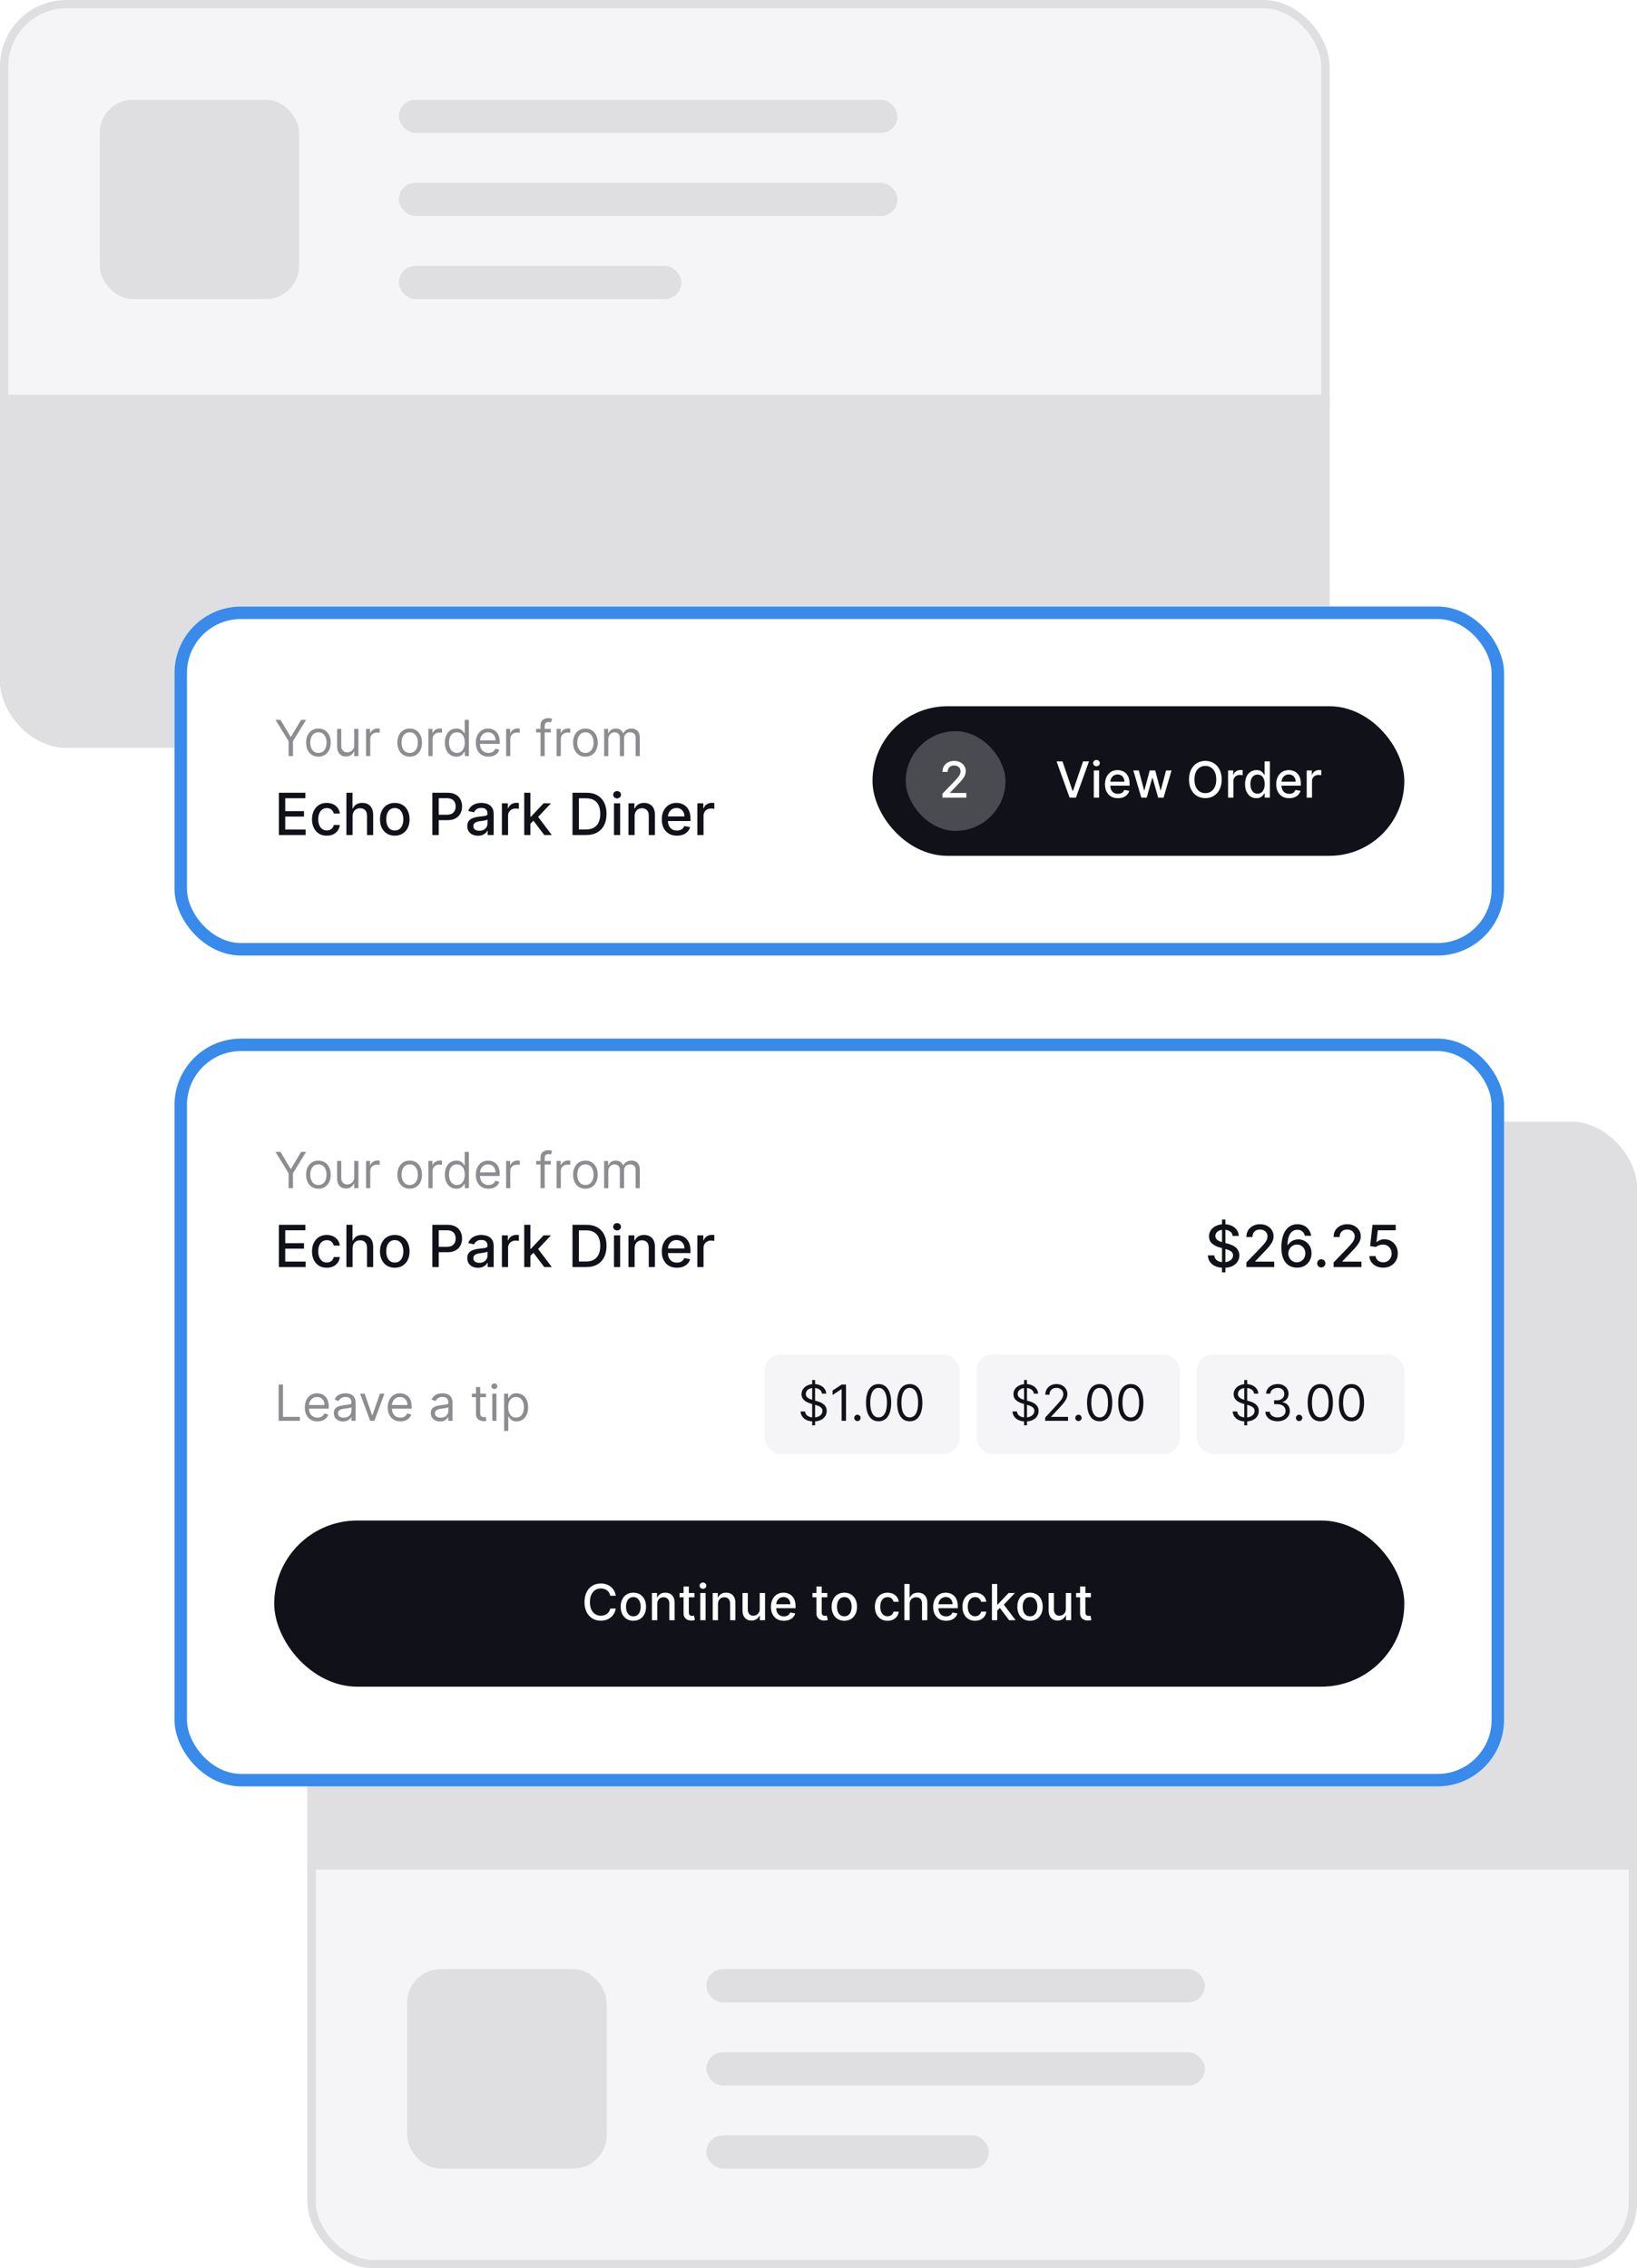 <svg width="394" height="546" viewBox="0 0 394 546" fill="none" xmlns="http://www.w3.org/2000/svg">
<g clip-path="url(#clip0_88_1245)">
<rect x="-0.5" y="-0.5" width="321" height="97" fill="#F5F5F7"/>
<rect x="24" y="24" width="48" height="48" rx="8" fill="#DFDFE2"/>
<rect x="96" y="24" width="120" height="8" rx="4" fill="#DFDFE2"/>
<rect x="96" y="44" width="120" height="8" rx="4" fill="#DFDFE2"/>
<rect x="96" y="64" width="68" height="8" rx="4" fill="#DFDFE2"/>
<rect x="-0.5" y="-0.5" width="321" height="97" stroke="#DFDFE2"/>
<rect x="-0.5" y="95.5" width="321" height="85" fill="#DFDFE2"/>
<rect x="-0.5" y="95.5" width="321" height="85" stroke="#DFDFE2"/>
</g>
<rect x="1" y="1" width="318" height="178" rx="15" stroke="#DFDFE2" stroke-width="2"/>
<g clip-path="url(#clip1_88_1245)">
<rect x="73.5" y="269.5" width="321" height="181" fill="#DFDFE2"/>
<rect x="73.5" y="269.5" width="321" height="181" stroke="#DFDFE2"/>
<rect x="73.5" y="449.5" width="321" height="97" fill="#F5F5F7"/>
<rect x="98" y="474" width="48" height="48" rx="8" fill="#DFDFE2"/>
<rect x="170" y="474" width="120" height="8" rx="4" fill="#DFDFE2"/>
<rect x="170" y="494" width="120" height="8" rx="4" fill="#DFDFE2"/>
<rect x="170" y="514" width="68" height="8" rx="4" fill="#DFDFE2"/>
<rect x="73.5" y="449.5" width="321" height="97" stroke="#DFDFE2"/>
</g>
<rect x="75" y="271" width="318" height="274" rx="15" stroke="#DFDFE2" stroke-width="2"/>
<g filter="url(#filter0_d_88_1245)">
<rect x="42" y="134" width="320" height="84" rx="16" fill="white"/>
<path d="M66.307 161.273H67.517L69.938 165.347H70.04L72.46 161.273H73.671L70.517 166.403V170H69.46V166.403L66.307 161.273ZM76.634 170.136C76.043 170.136 75.525 169.996 75.079 169.714C74.636 169.433 74.289 169.04 74.039 168.534C73.792 168.028 73.668 167.437 73.668 166.761C73.668 166.08 73.792 165.484 74.039 164.976C74.289 164.467 74.636 164.072 75.079 163.791C75.525 163.51 76.043 163.369 76.634 163.369C77.225 163.369 77.742 163.51 78.185 163.791C78.631 164.072 78.978 164.467 79.225 164.976C79.475 165.484 79.6 166.08 79.6 166.761C79.6 167.437 79.475 168.028 79.225 168.534C78.978 169.04 78.631 169.433 78.185 169.714C77.742 169.996 77.225 170.136 76.634 170.136ZM76.634 169.233C77.083 169.233 77.452 169.118 77.742 168.888C78.032 168.658 78.246 168.355 78.386 167.98C78.525 167.605 78.594 167.199 78.594 166.761C78.594 166.324 78.525 165.916 78.386 165.538C78.246 165.161 78.032 164.855 77.742 164.622C77.452 164.389 77.083 164.273 76.634 164.273C76.185 164.273 75.816 164.389 75.526 164.622C75.237 164.855 75.022 165.161 74.883 165.538C74.744 165.916 74.674 166.324 74.674 166.761C74.674 167.199 74.744 167.605 74.883 167.98C75.022 168.355 75.237 168.658 75.526 168.888C75.816 169.118 76.185 169.233 76.634 169.233ZM85.26 167.324V163.455H86.266V170H85.26V168.892H85.192C85.039 169.224 84.8 169.507 84.476 169.74C84.152 169.97 83.743 170.085 83.249 170.085C82.84 170.085 82.476 169.996 82.158 169.817C81.84 169.635 81.59 169.362 81.408 168.999C81.226 168.632 81.135 168.17 81.135 167.614V163.455H82.141V167.545C82.141 168.023 82.275 168.403 82.541 168.688C82.811 168.972 83.155 169.114 83.573 169.114C83.823 169.114 84.077 169.05 84.336 168.922C84.597 168.794 84.816 168.598 84.992 168.334C85.171 168.07 85.26 167.733 85.26 167.324ZM88.108 170V163.455H89.079V164.443H89.148C89.267 164.119 89.483 163.857 89.796 163.655C90.108 163.453 90.46 163.352 90.852 163.352C90.926 163.352 91.019 163.354 91.129 163.357C91.24 163.359 91.324 163.364 91.381 163.369V164.392C91.347 164.384 91.269 164.371 91.146 164.354C91.027 164.334 90.901 164.324 90.767 164.324C90.449 164.324 90.165 164.391 89.915 164.524C89.668 164.655 89.472 164.837 89.327 165.07C89.185 165.3 89.114 165.562 89.114 165.858V170H88.108ZM98.607 170.136C98.016 170.136 97.498 169.996 97.052 169.714C96.608 169.433 96.262 169.04 96.012 168.534C95.765 168.028 95.641 167.437 95.641 166.761C95.641 166.08 95.765 165.484 96.012 164.976C96.262 164.467 96.608 164.072 97.052 163.791C97.498 163.51 98.016 163.369 98.607 163.369C99.198 163.369 99.715 163.51 100.158 163.791C100.604 164.072 100.951 164.467 101.198 164.976C101.448 165.484 101.573 166.08 101.573 166.761C101.573 167.437 101.448 168.028 101.198 168.534C100.951 169.04 100.604 169.433 100.158 169.714C99.715 169.996 99.198 170.136 98.607 170.136ZM98.607 169.233C99.056 169.233 99.425 169.118 99.715 168.888C100.005 168.658 100.219 168.355 100.358 167.98C100.498 167.605 100.567 167.199 100.567 166.761C100.567 166.324 100.498 165.916 100.358 165.538C100.219 165.161 100.005 164.855 99.715 164.622C99.425 164.389 99.056 164.273 98.607 164.273C98.158 164.273 97.789 164.389 97.499 164.622C97.209 164.855 96.995 165.161 96.856 165.538C96.716 165.916 96.647 166.324 96.647 166.761C96.647 167.199 96.716 167.605 96.856 167.98C96.995 168.355 97.209 168.658 97.499 168.888C97.789 169.118 98.158 169.233 98.607 169.233ZM103.108 170V163.455H104.08V164.443H104.148C104.267 164.119 104.483 163.857 104.795 163.655C105.108 163.453 105.46 163.352 105.852 163.352C105.926 163.352 106.018 163.354 106.129 163.357C106.24 163.359 106.324 163.364 106.381 163.369V164.392C106.347 164.384 106.268 164.371 106.146 164.354C106.027 164.334 105.901 164.324 105.767 164.324C105.449 164.324 105.165 164.391 104.915 164.524C104.668 164.655 104.472 164.837 104.327 165.07C104.185 165.3 104.114 165.562 104.114 165.858V170H103.108ZM109.845 170.136C109.3 170.136 108.818 169.999 108.401 169.723C107.983 169.445 107.656 169.053 107.42 168.547C107.185 168.038 107.067 167.438 107.067 166.744C107.067 166.057 107.185 165.46 107.42 164.955C107.656 164.449 107.984 164.058 108.405 163.783C108.825 163.507 109.311 163.369 109.862 163.369C110.288 163.369 110.625 163.44 110.872 163.582C111.122 163.722 111.313 163.881 111.443 164.06C111.577 164.236 111.68 164.381 111.754 164.494H111.839V161.273H112.845V170H111.874V168.994H111.754C111.68 169.114 111.575 169.264 111.439 169.446C111.303 169.625 111.108 169.786 110.855 169.928C110.602 170.067 110.266 170.136 109.845 170.136ZM109.982 169.233C110.385 169.233 110.726 169.128 111.004 168.918C111.283 168.705 111.494 168.411 111.639 168.036C111.784 167.658 111.857 167.222 111.857 166.727C111.857 166.239 111.786 165.811 111.643 165.445C111.501 165.075 111.291 164.788 111.013 164.584C110.734 164.376 110.391 164.273 109.982 164.273C109.555 164.273 109.2 164.382 108.916 164.601C108.635 164.817 108.423 165.111 108.281 165.483C108.142 165.852 108.072 166.267 108.072 166.727C108.072 167.193 108.143 167.616 108.286 167.997C108.43 168.375 108.643 168.676 108.925 168.901C109.209 169.122 109.561 169.233 109.982 169.233ZM117.571 170.136C116.94 170.136 116.396 169.997 115.939 169.719C115.484 169.438 115.134 169.045 114.886 168.543C114.642 168.037 114.52 167.449 114.52 166.778C114.52 166.108 114.642 165.517 114.886 165.006C115.134 164.491 115.477 164.091 115.918 163.804C116.361 163.514 116.878 163.369 117.469 163.369C117.81 163.369 118.146 163.426 118.479 163.54C118.811 163.653 119.114 163.838 119.386 164.094C119.659 164.347 119.876 164.682 120.038 165.099C120.2 165.517 120.281 166.031 120.281 166.642V167.068H115.236V166.199H119.259C119.259 165.83 119.185 165.5 119.037 165.21C118.892 164.92 118.685 164.692 118.415 164.524C118.148 164.357 117.832 164.273 117.469 164.273C117.068 164.273 116.722 164.372 116.429 164.571C116.139 164.767 115.916 165.023 115.76 165.338C115.604 165.653 115.526 165.991 115.526 166.352V166.932C115.526 167.426 115.611 167.845 115.781 168.189C115.955 168.53 116.195 168.79 116.501 168.969C116.808 169.145 117.165 169.233 117.571 169.233C117.835 169.233 118.074 169.196 118.287 169.122C118.503 169.045 118.689 168.932 118.845 168.781C119.001 168.628 119.122 168.437 119.207 168.21L120.179 168.483C120.077 168.812 119.905 169.102 119.663 169.352C119.422 169.599 119.124 169.793 118.768 169.932C118.413 170.068 118.014 170.136 117.571 170.136ZM121.811 170V163.455H122.783V164.443H122.851C122.97 164.119 123.186 163.857 123.499 163.655C123.811 163.453 124.163 163.352 124.555 163.352C124.629 163.352 124.722 163.354 124.832 163.357C124.943 163.359 125.027 163.364 125.084 163.369V164.392C125.05 164.384 124.972 164.371 124.849 164.354C124.73 164.334 124.604 164.324 124.47 164.324C124.152 164.324 123.868 164.391 123.618 164.524C123.371 164.655 123.175 164.837 123.03 165.07C122.888 165.3 122.817 165.562 122.817 165.858V170H121.811ZM132.566 163.455V164.307H129.037V163.455H132.566ZM130.094 170V162.551C130.094 162.176 130.182 161.864 130.358 161.614C130.534 161.364 130.763 161.176 131.044 161.051C131.326 160.926 131.623 160.864 131.935 160.864C132.182 160.864 132.384 160.884 132.54 160.923C132.696 160.963 132.813 161 132.89 161.034L132.6 161.903C132.549 161.886 132.478 161.865 132.387 161.839C132.299 161.814 132.182 161.801 132.037 161.801C131.705 161.801 131.465 161.885 131.317 162.053C131.172 162.22 131.1 162.466 131.1 162.79V170H130.094ZM133.975 170V163.455H134.947V164.443H135.015C135.134 164.119 135.35 163.857 135.663 163.655C135.975 163.453 136.327 163.352 136.719 163.352C136.793 163.352 136.886 163.354 136.996 163.357C137.107 163.359 137.191 163.364 137.248 163.369V164.392C137.214 164.384 137.136 164.371 137.013 164.354C136.894 164.334 136.768 164.324 136.634 164.324C136.316 164.324 136.032 164.391 135.782 164.524C135.535 164.655 135.339 164.837 135.194 165.07C135.052 165.3 134.981 165.562 134.981 165.858V170H133.975ZM140.9 170.136C140.309 170.136 139.79 169.996 139.344 169.714C138.901 169.433 138.555 169.04 138.305 168.534C138.058 168.028 137.934 167.437 137.934 166.761C137.934 166.08 138.058 165.484 138.305 164.976C138.555 164.467 138.901 164.072 139.344 163.791C139.79 163.51 140.309 163.369 140.9 163.369C141.491 163.369 142.008 163.51 142.451 163.791C142.897 164.072 143.244 164.467 143.491 164.976C143.741 165.484 143.866 166.08 143.866 166.761C143.866 167.437 143.741 168.028 143.491 168.534C143.244 169.04 142.897 169.433 142.451 169.714C142.008 169.996 141.491 170.136 140.9 170.136ZM140.9 169.233C141.349 169.233 141.718 169.118 142.008 168.888C142.298 168.658 142.512 168.355 142.651 167.98C142.79 167.605 142.86 167.199 142.86 166.761C142.86 166.324 142.79 165.916 142.651 165.538C142.512 165.161 142.298 164.855 142.008 164.622C141.718 164.389 141.349 164.273 140.9 164.273C140.451 164.273 140.082 164.389 139.792 164.622C139.502 164.855 139.288 165.161 139.148 165.538C139.009 165.916 138.94 166.324 138.94 166.761C138.94 167.199 139.009 167.605 139.148 167.98C139.288 168.355 139.502 168.658 139.792 168.888C140.082 169.118 140.451 169.233 140.9 169.233ZM145.401 170V163.455H146.373V164.477H146.458C146.594 164.128 146.814 163.857 147.118 163.663C147.422 163.467 147.787 163.369 148.213 163.369C148.645 163.369 149.005 163.467 149.292 163.663C149.581 163.857 149.807 164.128 149.969 164.477H150.037C150.205 164.139 150.456 163.871 150.792 163.672C151.127 163.47 151.529 163.369 151.998 163.369C152.583 163.369 153.061 163.553 153.434 163.919C153.806 164.283 153.992 164.849 153.992 165.619V170H152.986V165.619C152.986 165.136 152.854 164.791 152.59 164.584C152.326 164.376 152.015 164.273 151.657 164.273C151.196 164.273 150.84 164.412 150.587 164.69C150.334 164.966 150.208 165.315 150.208 165.739V170H149.185V165.517C149.185 165.145 149.064 164.845 148.823 164.618C148.581 164.388 148.27 164.273 147.89 164.273C147.628 164.273 147.384 164.342 147.157 164.482C146.932 164.621 146.75 164.814 146.611 165.061C146.475 165.305 146.407 165.588 146.407 165.909V170H145.401Z" fill="#11111A" fill-opacity="0.48"/>
<path d="M67.119 189V178.818H73.502V180.141H68.655V183.243H73.169V184.56H68.655V187.678H73.562V189H67.119ZM78.651 189.154C77.912 189.154 77.276 188.987 76.742 188.652C76.212 188.314 75.804 187.848 75.519 187.255C75.234 186.662 75.092 185.982 75.092 185.217C75.092 184.441 75.238 183.757 75.529 183.163C75.821 182.567 76.232 182.101 76.762 181.766C77.293 181.432 77.917 181.264 78.636 181.264C79.217 181.264 79.734 181.372 80.188 181.587C80.642 181.799 81.008 182.098 81.286 182.482C81.568 182.867 81.736 183.316 81.788 183.83H80.342C80.262 183.472 80.08 183.163 79.795 182.905C79.513 182.646 79.135 182.517 78.661 182.517C78.247 182.517 77.884 182.626 77.573 182.845C77.264 183.061 77.024 183.369 76.852 183.77C76.679 184.168 76.593 184.638 76.593 185.182C76.593 185.739 76.678 186.219 76.847 186.624C77.016 187.028 77.254 187.341 77.563 187.563C77.874 187.785 78.24 187.896 78.661 187.896C78.943 187.896 79.198 187.845 79.427 187.742C79.659 187.636 79.853 187.485 80.009 187.29C80.168 187.094 80.279 186.859 80.342 186.584H81.788C81.736 187.078 81.575 187.518 81.306 187.906C81.038 188.294 80.678 188.599 80.228 188.821C79.78 189.043 79.255 189.154 78.651 189.154ZM84.865 184.466V189H83.378V178.818H84.845V182.607H84.939C85.118 182.196 85.392 181.869 85.76 181.627C86.127 181.385 86.608 181.264 87.201 181.264C87.725 181.264 88.182 181.372 88.573 181.587C88.968 181.803 89.273 182.124 89.488 182.552C89.707 182.976 89.816 183.506 89.816 184.143V189H88.33V184.322C88.33 183.762 88.186 183.327 87.897 183.019C87.609 182.708 87.208 182.552 86.694 182.552C86.343 182.552 86.028 182.626 85.75 182.776C85.475 182.925 85.257 183.143 85.098 183.432C84.943 183.717 84.865 184.062 84.865 184.466ZM95.017 189.154C94.301 189.154 93.676 188.99 93.142 188.662C92.609 188.334 92.195 187.875 91.9 187.285C91.605 186.695 91.457 186.005 91.457 185.217C91.457 184.424 91.605 183.732 91.9 183.138C92.195 182.545 92.609 182.085 93.142 181.756C93.676 181.428 94.301 181.264 95.017 181.264C95.733 181.264 96.357 181.428 96.891 181.756C97.425 182.085 97.839 182.545 98.134 183.138C98.429 183.732 98.576 184.424 98.576 185.217C98.576 186.005 98.429 186.695 98.134 187.285C97.839 187.875 97.425 188.334 96.891 188.662C96.357 188.99 95.733 189.154 95.017 189.154ZM95.022 187.906C95.486 187.906 95.87 187.784 96.175 187.538C96.48 187.293 96.705 186.967 96.851 186.559C97 186.151 97.075 185.702 97.075 185.212C97.075 184.724 97 184.277 96.851 183.869C96.705 183.458 96.48 183.129 96.175 182.88C95.87 182.631 95.486 182.507 95.022 182.507C94.554 182.507 94.166 182.631 93.858 182.88C93.553 183.129 93.326 183.458 93.177 183.869C93.031 184.277 92.959 184.724 92.959 185.212C92.959 185.702 93.031 186.151 93.177 186.559C93.326 186.967 93.553 187.293 93.858 187.538C94.166 187.784 94.554 187.906 95.022 187.906ZM104.06 189V178.818H107.689C108.481 178.818 109.138 178.962 109.658 179.251C110.178 179.539 110.568 179.933 110.826 180.434C111.085 180.931 111.214 181.491 111.214 182.114C111.214 182.741 111.083 183.304 110.821 183.805C110.563 184.302 110.172 184.696 109.648 184.988C109.128 185.276 108.473 185.42 107.684 185.42H105.189V184.118H107.545C108.046 184.118 108.452 184.032 108.763 183.859C109.075 183.684 109.303 183.445 109.449 183.143C109.595 182.842 109.668 182.499 109.668 182.114C109.668 181.73 109.595 181.388 109.449 181.09C109.303 180.792 109.073 180.558 108.758 180.389C108.447 180.22 108.036 180.136 107.525 180.136H105.596V189H104.06ZM115.05 189.169C114.566 189.169 114.128 189.08 113.737 188.901C113.346 188.718 113.036 188.455 112.808 188.11C112.582 187.765 112.469 187.343 112.469 186.842C112.469 186.411 112.552 186.057 112.718 185.778C112.884 185.5 113.107 185.28 113.389 185.117C113.671 184.955 113.986 184.832 114.334 184.749C114.682 184.666 115.036 184.603 115.398 184.56C115.855 184.507 116.226 184.464 116.511 184.431C116.796 184.395 117.004 184.337 117.133 184.257C117.262 184.178 117.327 184.048 117.327 183.869V183.835C117.327 183.4 117.204 183.064 116.959 182.825C116.717 182.587 116.356 182.467 115.875 182.467C115.375 182.467 114.98 182.578 114.692 182.8C114.407 183.019 114.21 183.263 114.1 183.531L112.703 183.213C112.869 182.749 113.111 182.375 113.429 182.089C113.75 181.801 114.12 181.592 114.538 181.463C114.955 181.33 115.394 181.264 115.855 181.264C116.16 181.264 116.483 181.301 116.825 181.374C117.169 181.443 117.491 181.572 117.789 181.761C118.091 181.95 118.338 182.22 118.53 182.572C118.722 182.92 118.818 183.372 118.818 183.929V189H117.366V187.956H117.307C117.211 188.148 117.067 188.337 116.874 188.523C116.682 188.708 116.435 188.862 116.134 188.985C115.832 189.108 115.471 189.169 115.05 189.169ZM115.373 187.976C115.784 187.976 116.135 187.895 116.427 187.732C116.722 187.57 116.946 187.358 117.098 187.096C117.254 186.831 117.332 186.547 117.332 186.246V185.261C117.279 185.314 117.176 185.364 117.023 185.411C116.874 185.454 116.704 185.492 116.511 185.525C116.319 185.555 116.132 185.583 115.95 185.609C115.767 185.633 115.615 185.652 115.492 185.669C115.204 185.705 114.94 185.767 114.702 185.853C114.466 185.939 114.277 186.063 114.135 186.226C113.996 186.385 113.926 186.597 113.926 186.862C113.926 187.23 114.062 187.509 114.334 187.697C114.606 187.883 114.952 187.976 115.373 187.976ZM120.798 189V181.364H122.235V182.577H122.314C122.454 182.166 122.699 181.843 123.05 181.607C123.405 181.369 123.806 181.249 124.253 181.249C124.346 181.249 124.456 181.253 124.581 181.259C124.711 181.266 124.812 181.274 124.885 181.284V182.706C124.825 182.689 124.719 182.671 124.567 182.651C124.414 182.628 124.262 182.616 124.109 182.616C123.758 182.616 123.445 182.691 123.17 182.84C122.898 182.986 122.682 183.19 122.523 183.452C122.364 183.71 122.285 184.005 122.285 184.337V189H120.798ZM127.538 186.41L127.528 184.595H127.787L130.83 181.364H132.609L129.139 185.043H128.906L127.538 186.41ZM126.171 189V178.818H127.658V189H126.171ZM130.994 189L128.259 185.371L129.283 184.332L132.818 189H130.994ZM141.085 189H137.789V178.818H141.189C142.187 178.818 143.044 179.022 143.759 179.43C144.475 179.834 145.024 180.416 145.405 181.175C145.789 181.93 145.982 182.837 145.982 183.894C145.982 184.955 145.788 185.866 145.4 186.629C145.016 187.391 144.459 187.978 143.73 188.388C143 188.796 142.119 189 141.085 189ZM139.325 187.658H141C141.776 187.658 142.42 187.512 142.934 187.22C143.448 186.925 143.832 186.499 144.088 185.942C144.343 185.382 144.47 184.7 144.47 183.894C144.47 183.095 144.343 182.418 144.088 181.861C143.836 181.304 143.459 180.881 142.959 180.593C142.459 180.305 141.837 180.161 141.095 180.161H139.325V187.658ZM147.773 189V181.364H149.259V189H147.773ZM148.523 180.185C148.265 180.185 148.043 180.099 147.857 179.927C147.675 179.751 147.584 179.542 147.584 179.3C147.584 179.055 147.675 178.846 147.857 178.674C148.043 178.498 148.265 178.411 148.523 178.411C148.782 178.411 149.002 178.498 149.185 178.674C149.37 178.846 149.463 179.055 149.463 179.3C149.463 179.542 149.37 179.751 149.185 179.927C149.002 180.099 148.782 180.185 148.523 180.185ZM152.746 184.466V189H151.259V181.364H152.686V182.607H152.78C152.956 182.202 153.231 181.877 153.606 181.632C153.983 181.387 154.459 181.264 155.032 181.264C155.553 181.264 156.009 181.374 156.4 181.592C156.791 181.808 157.094 182.129 157.309 182.557C157.525 182.984 157.633 183.513 157.633 184.143V189H156.146V184.322C156.146 183.768 156.002 183.336 155.714 183.024C155.425 182.709 155.029 182.552 154.525 182.552C154.181 182.552 153.874 182.626 153.606 182.776C153.34 182.925 153.13 183.143 152.974 183.432C152.822 183.717 152.746 184.062 152.746 184.466ZM162.917 189.154C162.165 189.154 161.517 188.993 160.974 188.672C160.433 188.347 160.016 187.891 159.721 187.305C159.429 186.715 159.283 186.024 159.283 185.232C159.283 184.449 159.429 183.76 159.721 183.163C160.016 182.567 160.427 182.101 160.954 181.766C161.484 181.432 162.104 181.264 162.813 181.264C163.244 181.264 163.662 181.335 164.066 181.478C164.47 181.621 164.833 181.844 165.155 182.149C165.476 182.454 165.73 182.85 165.915 183.337C166.101 183.821 166.194 184.41 166.194 185.102V185.629H160.123V184.516H164.737C164.737 184.125 164.657 183.778 164.498 183.477C164.339 183.172 164.116 182.931 163.827 182.756C163.542 182.58 163.207 182.492 162.823 182.492C162.405 182.492 162.041 182.595 161.729 182.8C161.421 183.003 161.182 183.268 161.013 183.596C160.848 183.921 160.765 184.274 160.765 184.655V185.525C160.765 186.035 160.854 186.469 161.033 186.827C161.215 187.185 161.469 187.459 161.794 187.648C162.119 187.833 162.498 187.926 162.932 187.926C163.214 187.926 163.471 187.886 163.703 187.807C163.935 187.724 164.135 187.601 164.305 187.439C164.474 187.277 164.603 187.076 164.692 186.837L166.099 187.091C165.987 187.505 165.784 187.868 165.493 188.18C165.204 188.488 164.841 188.728 164.404 188.901C163.97 189.07 163.474 189.154 162.917 189.154ZM167.843 189V181.364H169.28V182.577H169.359C169.499 182.166 169.744 181.843 170.095 181.607C170.45 181.369 170.851 181.249 171.298 181.249C171.391 181.249 171.5 181.253 171.626 181.259C171.756 181.266 171.857 181.274 171.93 181.284V182.706C171.87 182.689 171.764 182.671 171.612 182.651C171.459 182.628 171.307 182.616 171.154 182.616C170.803 182.616 170.49 182.691 170.214 182.84C169.943 182.986 169.727 183.19 169.568 183.452C169.409 183.71 169.33 184.005 169.33 184.337V189H167.843Z" fill="#11111A"/>
<rect x="210" y="158" width="128" height="36" rx="18" fill="#11111A"/>
<rect x="218" y="164" width="24" height="24" rx="12" fill="white" fill-opacity="0.24"/>
<path d="M226.839 180V179.045L229.793 175.986C230.108 175.653 230.368 175.362 230.572 175.112C230.78 174.859 230.935 174.619 231.037 174.392C231.139 174.165 231.19 173.923 231.19 173.668C231.19 173.378 231.122 173.128 230.986 172.918C230.849 172.705 230.663 172.541 230.428 172.428C230.192 172.311 229.926 172.253 229.631 172.253C229.318 172.253 229.045 172.317 228.812 172.445C228.58 172.572 228.401 172.753 228.276 172.986C228.151 173.219 228.088 173.491 228.088 173.804H226.831C226.831 173.273 226.953 172.808 227.197 172.411C227.442 172.013 227.777 171.705 228.203 171.486C228.629 171.264 229.114 171.153 229.656 171.153C230.205 171.153 230.688 171.263 231.105 171.482C231.526 171.697 231.854 171.993 232.089 172.368C232.325 172.74 232.443 173.161 232.443 173.629C232.443 173.953 232.382 174.27 232.26 174.58C232.141 174.889 231.932 175.234 231.634 175.615C231.335 175.993 230.92 176.452 230.389 176.991L228.655 178.807V178.871H232.584V180H226.839Z" fill="white"/>
<path d="M255.722 171.273L258.151 178.381H258.249L260.678 171.273H262.101L258.96 180H257.439L254.298 171.273H255.722ZM263.259 180V173.455H264.533V180H263.259ZM263.902 172.445C263.681 172.445 263.49 172.371 263.331 172.223C263.175 172.072 263.097 171.893 263.097 171.686C263.097 171.476 263.175 171.297 263.331 171.149C263.49 170.999 263.681 170.923 263.902 170.923C264.124 170.923 264.313 170.999 264.469 171.149C264.628 171.297 264.708 171.476 264.708 171.686C264.708 171.893 264.628 172.072 264.469 172.223C264.313 172.371 264.124 172.445 263.902 172.445ZM269.068 180.132C268.423 180.132 267.868 179.994 267.402 179.719C266.939 179.44 266.581 179.05 266.328 178.547C266.078 178.041 265.953 177.449 265.953 176.77C265.953 176.099 266.078 175.509 266.328 174.997C266.581 174.486 266.933 174.087 267.385 173.8C267.839 173.513 268.371 173.369 268.979 173.369C269.348 173.369 269.706 173.43 270.053 173.553C270.399 173.675 270.71 173.866 270.986 174.128C271.261 174.389 271.479 174.729 271.638 175.146C271.797 175.561 271.876 176.065 271.876 176.659V177.111H266.673V176.156H270.628C270.628 175.821 270.56 175.524 270.423 175.266C270.287 175.004 270.095 174.798 269.848 174.648C269.604 174.497 269.317 174.422 268.987 174.422C268.629 174.422 268.317 174.51 268.05 174.686C267.786 174.859 267.581 175.087 267.436 175.368C267.294 175.646 267.223 175.949 267.223 176.276V177.021C267.223 177.459 267.3 177.831 267.453 178.138C267.609 178.445 267.827 178.679 268.105 178.841C268.384 179 268.709 179.08 269.081 179.08C269.322 179.08 269.543 179.045 269.741 178.977C269.94 178.906 270.112 178.801 270.257 178.662C270.402 178.523 270.513 178.351 270.589 178.146L271.795 178.364C271.699 178.719 271.526 179.03 271.276 179.297C271.028 179.561 270.717 179.767 270.342 179.915C269.97 180.06 269.545 180.132 269.068 180.132ZM274.697 180L272.771 173.455H274.088L275.371 178.261H275.435L276.722 173.455H278.038L279.317 178.24H279.381L280.655 173.455H281.972L280.05 180H278.75L277.42 175.274H277.322L275.993 180H274.697ZM294.04 175.636C294.04 176.568 293.869 177.369 293.528 178.04C293.188 178.707 292.72 179.222 292.126 179.582C291.536 179.94 290.864 180.119 290.111 180.119C289.355 180.119 288.68 179.94 288.087 179.582C287.496 179.222 287.03 178.706 286.689 178.036C286.348 177.365 286.178 176.565 286.178 175.636C286.178 174.705 286.348 173.905 286.689 173.237C287.03 172.567 287.496 172.053 288.087 171.695C288.68 171.334 289.355 171.153 290.111 171.153C290.864 171.153 291.536 171.334 292.126 171.695C292.72 172.053 293.188 172.567 293.528 173.237C293.869 173.905 294.04 174.705 294.04 175.636ZM292.736 175.636C292.736 174.926 292.621 174.328 292.391 173.842C292.163 173.354 291.851 172.984 291.453 172.734C291.058 172.482 290.611 172.355 290.111 172.355C289.608 172.355 289.159 172.482 288.764 172.734C288.369 172.984 288.057 173.354 287.827 173.842C287.599 174.328 287.486 174.926 287.486 175.636C287.486 176.347 287.599 176.946 287.827 177.435C288.057 177.92 288.369 178.29 288.764 178.543C289.159 178.793 289.608 178.918 290.111 178.918C290.611 178.918 291.058 178.793 291.453 178.543C291.851 178.29 292.163 177.92 292.391 177.435C292.621 176.946 292.736 176.347 292.736 175.636ZM295.579 180V173.455H296.811V174.494H296.879C296.998 174.142 297.208 173.865 297.51 173.663C297.814 173.459 298.157 173.357 298.541 173.357C298.62 173.357 298.714 173.359 298.822 173.365C298.933 173.371 299.02 173.378 299.082 173.386V174.605C299.031 174.591 298.94 174.575 298.809 174.558C298.679 174.538 298.548 174.528 298.417 174.528C298.116 174.528 297.848 174.592 297.612 174.72C297.379 174.845 297.194 175.02 297.058 175.244C296.922 175.466 296.853 175.719 296.853 176.003V180H295.579ZM302.401 180.128C301.872 180.128 301.401 179.993 300.986 179.723C300.574 179.45 300.25 179.062 300.014 178.56C299.781 178.054 299.665 177.447 299.665 176.74C299.665 176.033 299.783 175.428 300.018 174.925C300.257 174.422 300.584 174.037 300.999 173.77C301.413 173.503 301.884 173.369 302.409 173.369C302.815 173.369 303.142 173.438 303.389 173.574C303.639 173.707 303.832 173.864 303.969 174.043C304.108 174.222 304.216 174.379 304.293 174.516H304.369V171.273H305.643V180H304.399V178.982H304.293C304.216 179.121 304.105 179.28 303.96 179.459C303.818 179.638 303.622 179.794 303.372 179.928C303.122 180.061 302.798 180.128 302.401 180.128ZM302.682 179.041C303.048 179.041 303.358 178.945 303.611 178.751C303.866 178.555 304.06 178.284 304.19 177.938C304.324 177.591 304.391 177.187 304.391 176.727C304.391 176.273 304.325 175.875 304.195 175.534C304.064 175.193 303.872 174.928 303.619 174.737C303.366 174.547 303.054 174.452 302.682 174.452C302.298 174.452 301.979 174.551 301.723 174.75C301.467 174.949 301.274 175.22 301.143 175.564C301.016 175.908 300.952 176.295 300.952 176.727C300.952 177.165 301.017 177.558 301.148 177.908C301.278 178.257 301.472 178.534 301.727 178.739C301.986 178.94 302.304 179.041 302.682 179.041ZM310.283 180.132C309.638 180.132 309.083 179.994 308.617 179.719C308.154 179.44 307.796 179.05 307.543 178.547C307.293 178.041 307.168 177.449 307.168 176.77C307.168 176.099 307.293 175.509 307.543 174.997C307.796 174.486 308.148 174.087 308.6 173.8C309.054 173.513 309.586 173.369 310.194 173.369C310.563 173.369 310.921 173.43 311.267 173.553C311.614 173.675 311.925 173.866 312.201 174.128C312.476 174.389 312.694 174.729 312.853 175.146C313.012 175.561 313.091 176.065 313.091 176.659V177.111H307.888V176.156H311.843C311.843 175.821 311.775 175.524 311.638 175.266C311.502 175.004 311.31 174.798 311.063 174.648C310.819 174.497 310.532 174.422 310.202 174.422C309.844 174.422 309.532 174.51 309.265 174.686C309 174.859 308.796 175.087 308.651 175.368C308.509 175.646 308.438 175.949 308.438 176.276V177.021C308.438 177.459 308.515 177.831 308.668 178.138C308.824 178.445 309.042 178.679 309.32 178.841C309.598 179 309.924 179.08 310.296 179.08C310.537 179.08 310.757 179.045 310.956 178.977C311.155 178.906 311.327 178.801 311.472 178.662C311.617 178.523 311.728 178.351 311.804 178.146L313.01 178.364C312.914 178.719 312.74 179.03 312.49 179.297C312.243 179.561 311.932 179.767 311.557 179.915C311.185 180.06 310.76 180.132 310.283 180.132ZM314.505 180V173.455H315.737V174.494H315.805C315.924 174.142 316.134 173.865 316.435 173.663C316.739 173.459 317.083 173.357 317.467 173.357C317.546 173.357 317.64 173.359 317.748 173.365C317.859 173.371 317.945 173.378 318.008 173.386V174.605C317.957 174.591 317.866 174.575 317.735 174.558C317.604 174.538 317.474 174.528 317.343 174.528C317.042 174.528 316.773 174.592 316.538 174.72C316.305 174.845 316.12 175.02 315.984 175.244C315.847 175.466 315.779 175.719 315.779 176.003V180H314.505Z" fill="white"/>
<rect x="43.5" y="135.5" width="317" height="81" rx="14.5" stroke="#388AEB" stroke-width="3"/>
</g>
<g filter="url(#filter1_d_88_1245)">
<rect x="42" y="238" width="320" height="180" rx="16" fill="white"/>
<path d="M66.307 265.273H67.517L69.938 269.347H70.04L72.46 265.273H73.671L70.517 270.403V274H69.46V270.403L66.307 265.273ZM76.634 274.136C76.043 274.136 75.525 273.996 75.079 273.714C74.636 273.433 74.289 273.04 74.039 272.534C73.792 272.028 73.668 271.437 73.668 270.761C73.668 270.08 73.792 269.484 74.039 268.976C74.289 268.467 74.636 268.072 75.079 267.791C75.525 267.51 76.043 267.369 76.634 267.369C77.225 267.369 77.742 267.51 78.185 267.791C78.631 268.072 78.978 268.467 79.225 268.976C79.475 269.484 79.6 270.08 79.6 270.761C79.6 271.437 79.475 272.028 79.225 272.534C78.978 273.04 78.631 273.433 78.185 273.714C77.742 273.996 77.225 274.136 76.634 274.136ZM76.634 273.233C77.083 273.233 77.452 273.118 77.742 272.888C78.032 272.658 78.246 272.355 78.386 271.98C78.525 271.605 78.594 271.199 78.594 270.761C78.594 270.324 78.525 269.916 78.386 269.538C78.246 269.161 78.032 268.855 77.742 268.622C77.452 268.389 77.083 268.273 76.634 268.273C76.185 268.273 75.816 268.389 75.526 268.622C75.237 268.855 75.022 269.161 74.883 269.538C74.744 269.916 74.674 270.324 74.674 270.761C74.674 271.199 74.744 271.605 74.883 271.98C75.022 272.355 75.237 272.658 75.526 272.888C75.816 273.118 76.185 273.233 76.634 273.233ZM85.26 271.324V267.455H86.266V274H85.26V272.892H85.192C85.039 273.224 84.8 273.507 84.476 273.74C84.152 273.97 83.743 274.085 83.249 274.085C82.84 274.085 82.476 273.996 82.158 273.817C81.84 273.635 81.59 273.362 81.408 272.999C81.226 272.632 81.135 272.17 81.135 271.614V267.455H82.141V271.545C82.141 272.023 82.275 272.403 82.541 272.688C82.811 272.972 83.155 273.114 83.573 273.114C83.823 273.114 84.077 273.05 84.336 272.922C84.597 272.794 84.816 272.598 84.992 272.334C85.171 272.07 85.26 271.733 85.26 271.324ZM88.108 274V267.455H89.079V268.443H89.148C89.267 268.119 89.483 267.857 89.796 267.655C90.108 267.453 90.46 267.352 90.852 267.352C90.926 267.352 91.019 267.354 91.129 267.357C91.24 267.359 91.324 267.364 91.381 267.369V268.392C91.347 268.384 91.269 268.371 91.146 268.354C91.027 268.334 90.901 268.324 90.767 268.324C90.449 268.324 90.165 268.391 89.915 268.524C89.668 268.655 89.472 268.837 89.327 269.07C89.185 269.3 89.114 269.562 89.114 269.858V274H88.108ZM98.607 274.136C98.016 274.136 97.498 273.996 97.052 273.714C96.608 273.433 96.262 273.04 96.012 272.534C95.765 272.028 95.641 271.437 95.641 270.761C95.641 270.08 95.765 269.484 96.012 268.976C96.262 268.467 96.608 268.072 97.052 267.791C97.498 267.51 98.016 267.369 98.607 267.369C99.198 267.369 99.715 267.51 100.158 267.791C100.604 268.072 100.951 268.467 101.198 268.976C101.448 269.484 101.573 270.08 101.573 270.761C101.573 271.437 101.448 272.028 101.198 272.534C100.951 273.04 100.604 273.433 100.158 273.714C99.715 273.996 99.198 274.136 98.607 274.136ZM98.607 273.233C99.056 273.233 99.425 273.118 99.715 272.888C100.005 272.658 100.219 272.355 100.358 271.98C100.498 271.605 100.567 271.199 100.567 270.761C100.567 270.324 100.498 269.916 100.358 269.538C100.219 269.161 100.005 268.855 99.715 268.622C99.425 268.389 99.056 268.273 98.607 268.273C98.158 268.273 97.789 268.389 97.499 268.622C97.209 268.855 96.995 269.161 96.856 269.538C96.716 269.916 96.647 270.324 96.647 270.761C96.647 271.199 96.716 271.605 96.856 271.98C96.995 272.355 97.209 272.658 97.499 272.888C97.789 273.118 98.158 273.233 98.607 273.233ZM103.108 274V267.455H104.08V268.443H104.148C104.267 268.119 104.483 267.857 104.795 267.655C105.108 267.453 105.46 267.352 105.852 267.352C105.926 267.352 106.018 267.354 106.129 267.357C106.24 267.359 106.324 267.364 106.381 267.369V268.392C106.347 268.384 106.268 268.371 106.146 268.354C106.027 268.334 105.901 268.324 105.767 268.324C105.449 268.324 105.165 268.391 104.915 268.524C104.668 268.655 104.472 268.837 104.327 269.07C104.185 269.3 104.114 269.562 104.114 269.858V274H103.108ZM109.845 274.136C109.3 274.136 108.818 273.999 108.401 273.723C107.983 273.445 107.656 273.053 107.42 272.547C107.185 272.038 107.067 271.438 107.067 270.744C107.067 270.057 107.185 269.46 107.42 268.955C107.656 268.449 107.984 268.058 108.405 267.783C108.825 267.507 109.311 267.369 109.862 267.369C110.288 267.369 110.625 267.44 110.872 267.582C111.122 267.722 111.313 267.881 111.443 268.06C111.577 268.236 111.68 268.381 111.754 268.494H111.839V265.273H112.845V274H111.874V272.994H111.754C111.68 273.114 111.575 273.264 111.439 273.446C111.303 273.625 111.108 273.786 110.855 273.928C110.602 274.067 110.266 274.136 109.845 274.136ZM109.982 273.233C110.385 273.233 110.726 273.128 111.004 272.918C111.283 272.705 111.494 272.411 111.639 272.036C111.784 271.658 111.857 271.222 111.857 270.727C111.857 270.239 111.786 269.811 111.643 269.445C111.501 269.075 111.291 268.788 111.013 268.584C110.734 268.376 110.391 268.273 109.982 268.273C109.555 268.273 109.2 268.382 108.916 268.601C108.635 268.817 108.423 269.111 108.281 269.483C108.142 269.852 108.072 270.267 108.072 270.727C108.072 271.193 108.143 271.616 108.286 271.997C108.43 272.375 108.643 272.676 108.925 272.901C109.209 273.122 109.561 273.233 109.982 273.233ZM117.571 274.136C116.94 274.136 116.396 273.997 115.939 273.719C115.484 273.438 115.134 273.045 114.886 272.543C114.642 272.037 114.52 271.449 114.52 270.778C114.52 270.108 114.642 269.517 114.886 269.006C115.134 268.491 115.477 268.091 115.918 267.804C116.361 267.514 116.878 267.369 117.469 267.369C117.81 267.369 118.146 267.426 118.479 267.54C118.811 267.653 119.114 267.838 119.386 268.094C119.659 268.347 119.876 268.682 120.038 269.099C120.2 269.517 120.281 270.031 120.281 270.642V271.068H115.236V270.199H119.259C119.259 269.83 119.185 269.5 119.037 269.21C118.892 268.92 118.685 268.692 118.415 268.524C118.148 268.357 117.832 268.273 117.469 268.273C117.068 268.273 116.722 268.372 116.429 268.571C116.139 268.767 115.916 269.023 115.76 269.338C115.604 269.653 115.526 269.991 115.526 270.352V270.932C115.526 271.426 115.611 271.845 115.781 272.189C115.955 272.53 116.195 272.79 116.501 272.969C116.808 273.145 117.165 273.233 117.571 273.233C117.835 273.233 118.074 273.196 118.287 273.122C118.503 273.045 118.689 272.932 118.845 272.781C119.001 272.628 119.122 272.437 119.207 272.21L120.179 272.483C120.077 272.812 119.905 273.102 119.663 273.352C119.422 273.599 119.124 273.793 118.768 273.932C118.413 274.068 118.014 274.136 117.571 274.136ZM121.811 274V267.455H122.783V268.443H122.851C122.97 268.119 123.186 267.857 123.499 267.655C123.811 267.453 124.163 267.352 124.555 267.352C124.629 267.352 124.722 267.354 124.832 267.357C124.943 267.359 125.027 267.364 125.084 267.369V268.392C125.05 268.384 124.972 268.371 124.849 268.354C124.73 268.334 124.604 268.324 124.47 268.324C124.152 268.324 123.868 268.391 123.618 268.524C123.371 268.655 123.175 268.837 123.03 269.07C122.888 269.3 122.817 269.562 122.817 269.858V274H121.811ZM132.566 267.455V268.307H129.037V267.455H132.566ZM130.094 274V266.551C130.094 266.176 130.182 265.864 130.358 265.614C130.534 265.364 130.763 265.176 131.044 265.051C131.326 264.926 131.623 264.864 131.935 264.864C132.182 264.864 132.384 264.884 132.54 264.923C132.696 264.963 132.813 265 132.89 265.034L132.6 265.903C132.549 265.886 132.478 265.865 132.387 265.839C132.299 265.814 132.182 265.801 132.037 265.801C131.705 265.801 131.465 265.885 131.317 266.053C131.172 266.22 131.1 266.466 131.1 266.79V274H130.094ZM133.975 274V267.455H134.947V268.443H135.015C135.134 268.119 135.35 267.857 135.663 267.655C135.975 267.453 136.327 267.352 136.719 267.352C136.793 267.352 136.886 267.354 136.996 267.357C137.107 267.359 137.191 267.364 137.248 267.369V268.392C137.214 268.384 137.136 268.371 137.013 268.354C136.894 268.334 136.768 268.324 136.634 268.324C136.316 268.324 136.032 268.391 135.782 268.524C135.535 268.655 135.339 268.837 135.194 269.07C135.052 269.3 134.981 269.562 134.981 269.858V274H133.975ZM140.9 274.136C140.309 274.136 139.79 273.996 139.344 273.714C138.901 273.433 138.555 273.04 138.305 272.534C138.058 272.028 137.934 271.437 137.934 270.761C137.934 270.08 138.058 269.484 138.305 268.976C138.555 268.467 138.901 268.072 139.344 267.791C139.79 267.51 140.309 267.369 140.9 267.369C141.491 267.369 142.008 267.51 142.451 267.791C142.897 268.072 143.244 268.467 143.491 268.976C143.741 269.484 143.866 270.08 143.866 270.761C143.866 271.437 143.741 272.028 143.491 272.534C143.244 273.04 142.897 273.433 142.451 273.714C142.008 273.996 141.491 274.136 140.9 274.136ZM140.9 273.233C141.349 273.233 141.718 273.118 142.008 272.888C142.298 272.658 142.512 272.355 142.651 271.98C142.79 271.605 142.86 271.199 142.86 270.761C142.86 270.324 142.79 269.916 142.651 269.538C142.512 269.161 142.298 268.855 142.008 268.622C141.718 268.389 141.349 268.273 140.9 268.273C140.451 268.273 140.082 268.389 139.792 268.622C139.502 268.855 139.288 269.161 139.148 269.538C139.009 269.916 138.94 270.324 138.94 270.761C138.94 271.199 139.009 271.605 139.148 271.98C139.288 272.355 139.502 272.658 139.792 272.888C140.082 273.118 140.451 273.233 140.9 273.233ZM145.401 274V267.455H146.373V268.477H146.458C146.594 268.128 146.814 267.857 147.118 267.663C147.422 267.467 147.787 267.369 148.213 267.369C148.645 267.369 149.005 267.467 149.292 267.663C149.581 267.857 149.807 268.128 149.969 268.477H150.037C150.205 268.139 150.456 267.871 150.792 267.672C151.127 267.47 151.529 267.369 151.998 267.369C152.583 267.369 153.061 267.553 153.434 267.919C153.806 268.283 153.992 268.849 153.992 269.619V274H152.986V269.619C152.986 269.136 152.854 268.791 152.59 268.584C152.326 268.376 152.015 268.273 151.657 268.273C151.196 268.273 150.84 268.412 150.587 268.69C150.334 268.966 150.208 269.315 150.208 269.739V274H149.185V269.517C149.185 269.145 149.064 268.845 148.823 268.618C148.581 268.388 148.27 268.273 147.89 268.273C147.628 268.273 147.384 268.342 147.157 268.482C146.932 268.621 146.75 268.814 146.611 269.061C146.475 269.305 146.407 269.588 146.407 269.909V274H145.401Z" fill="#11111A" fill-opacity="0.48"/>
<path d="M67.119 293V282.818H73.502V284.141H68.655V287.243H73.169V288.56H68.655V291.678H73.562V293H67.119ZM78.651 293.154C77.912 293.154 77.276 292.987 76.742 292.652C76.212 292.314 75.804 291.848 75.519 291.255C75.234 290.662 75.092 289.982 75.092 289.217C75.092 288.441 75.238 287.757 75.529 287.163C75.821 286.567 76.232 286.101 76.762 285.766C77.293 285.432 77.917 285.264 78.636 285.264C79.217 285.264 79.734 285.372 80.188 285.587C80.642 285.799 81.008 286.098 81.286 286.482C81.568 286.867 81.736 287.316 81.788 287.83H80.342C80.262 287.472 80.08 287.163 79.795 286.905C79.513 286.646 79.135 286.517 78.661 286.517C78.247 286.517 77.884 286.626 77.573 286.845C77.264 287.061 77.024 287.369 76.852 287.77C76.679 288.168 76.593 288.638 76.593 289.182C76.593 289.739 76.678 290.219 76.847 290.624C77.016 291.028 77.254 291.341 77.563 291.563C77.874 291.785 78.24 291.896 78.661 291.896C78.943 291.896 79.198 291.845 79.427 291.742C79.659 291.636 79.853 291.485 80.009 291.29C80.168 291.094 80.279 290.859 80.342 290.584H81.788C81.736 291.078 81.575 291.518 81.306 291.906C81.038 292.294 80.678 292.599 80.228 292.821C79.78 293.043 79.255 293.154 78.651 293.154ZM84.865 288.466V293H83.378V282.818H84.845V286.607H84.939C85.118 286.196 85.392 285.869 85.76 285.627C86.127 285.385 86.608 285.264 87.201 285.264C87.725 285.264 88.182 285.372 88.573 285.587C88.968 285.803 89.273 286.124 89.488 286.552C89.707 286.976 89.816 287.506 89.816 288.143V293H88.33V288.322C88.33 287.762 88.186 287.327 87.897 287.019C87.609 286.708 87.208 286.552 86.694 286.552C86.343 286.552 86.028 286.626 85.75 286.776C85.475 286.925 85.257 287.143 85.098 287.432C84.943 287.717 84.865 288.062 84.865 288.466ZM95.017 293.154C94.301 293.154 93.676 292.99 93.142 292.662C92.609 292.334 92.195 291.875 91.9 291.285C91.605 290.695 91.457 290.005 91.457 289.217C91.457 288.424 91.605 287.732 91.9 287.138C92.195 286.545 92.609 286.085 93.142 285.756C93.676 285.428 94.301 285.264 95.017 285.264C95.733 285.264 96.357 285.428 96.891 285.756C97.425 286.085 97.839 286.545 98.134 287.138C98.429 287.732 98.576 288.424 98.576 289.217C98.576 290.005 98.429 290.695 98.134 291.285C97.839 291.875 97.425 292.334 96.891 292.662C96.357 292.99 95.733 293.154 95.017 293.154ZM95.022 291.906C95.486 291.906 95.87 291.784 96.175 291.538C96.48 291.293 96.705 290.967 96.851 290.559C97 290.151 97.075 289.702 97.075 289.212C97.075 288.724 97 288.277 96.851 287.869C96.705 287.458 96.48 287.129 96.175 286.88C95.87 286.631 95.486 286.507 95.022 286.507C94.554 286.507 94.166 286.631 93.858 286.88C93.553 287.129 93.326 287.458 93.177 287.869C93.031 288.277 92.959 288.724 92.959 289.212C92.959 289.702 93.031 290.151 93.177 290.559C93.326 290.967 93.553 291.293 93.858 291.538C94.166 291.784 94.554 291.906 95.022 291.906ZM104.06 293V282.818H107.689C108.481 282.818 109.138 282.962 109.658 283.251C110.178 283.539 110.568 283.933 110.826 284.434C111.085 284.931 111.214 285.491 111.214 286.114C111.214 286.741 111.083 287.304 110.821 287.805C110.563 288.302 110.172 288.696 109.648 288.988C109.128 289.276 108.473 289.42 107.684 289.42H105.189V288.118H107.545C108.046 288.118 108.452 288.032 108.763 287.859C109.075 287.684 109.303 287.445 109.449 287.143C109.595 286.842 109.668 286.499 109.668 286.114C109.668 285.73 109.595 285.388 109.449 285.09C109.303 284.792 109.073 284.558 108.758 284.389C108.447 284.22 108.036 284.136 107.525 284.136H105.596V293H104.06ZM115.05 293.169C114.566 293.169 114.128 293.08 113.737 292.901C113.346 292.718 113.036 292.455 112.808 292.11C112.582 291.765 112.469 291.343 112.469 290.842C112.469 290.411 112.552 290.057 112.718 289.778C112.884 289.5 113.107 289.28 113.389 289.117C113.671 288.955 113.986 288.832 114.334 288.749C114.682 288.666 115.036 288.603 115.398 288.56C115.855 288.507 116.226 288.464 116.511 288.431C116.796 288.395 117.004 288.337 117.133 288.257C117.262 288.178 117.327 288.048 117.327 287.869V287.835C117.327 287.4 117.204 287.064 116.959 286.825C116.717 286.587 116.356 286.467 115.875 286.467C115.375 286.467 114.98 286.578 114.692 286.8C114.407 287.019 114.21 287.263 114.1 287.531L112.703 287.213C112.869 286.749 113.111 286.375 113.429 286.089C113.75 285.801 114.12 285.592 114.538 285.463C114.955 285.33 115.394 285.264 115.855 285.264C116.16 285.264 116.483 285.301 116.825 285.374C117.169 285.443 117.491 285.572 117.789 285.761C118.091 285.95 118.338 286.22 118.53 286.572C118.722 286.92 118.818 287.372 118.818 287.929V293H117.366V291.956H117.307C117.211 292.148 117.067 292.337 116.874 292.523C116.682 292.708 116.435 292.862 116.134 292.985C115.832 293.108 115.471 293.169 115.05 293.169ZM115.373 291.976C115.784 291.976 116.135 291.895 116.427 291.732C116.722 291.57 116.946 291.358 117.098 291.096C117.254 290.831 117.332 290.547 117.332 290.246V289.261C117.279 289.314 117.176 289.364 117.023 289.411C116.874 289.454 116.704 289.492 116.511 289.525C116.319 289.555 116.132 289.583 115.95 289.609C115.767 289.633 115.615 289.652 115.492 289.669C115.204 289.705 114.94 289.767 114.702 289.853C114.466 289.939 114.277 290.063 114.135 290.226C113.996 290.385 113.926 290.597 113.926 290.862C113.926 291.23 114.062 291.509 114.334 291.697C114.606 291.883 114.952 291.976 115.373 291.976ZM120.798 293V285.364H122.235V286.577H122.314C122.454 286.166 122.699 285.843 123.05 285.607C123.405 285.369 123.806 285.249 124.253 285.249C124.346 285.249 124.456 285.253 124.581 285.259C124.711 285.266 124.812 285.274 124.885 285.284V286.706C124.825 286.689 124.719 286.671 124.567 286.651C124.414 286.628 124.262 286.616 124.109 286.616C123.758 286.616 123.445 286.691 123.17 286.84C122.898 286.986 122.682 287.19 122.523 287.452C122.364 287.71 122.285 288.005 122.285 288.337V293H120.798ZM127.538 290.41L127.528 288.595H127.787L130.83 285.364H132.609L129.139 289.043H128.906L127.538 290.41ZM126.171 293V282.818H127.658V293H126.171ZM130.994 293L128.259 289.371L129.283 288.332L132.818 293H130.994ZM141.085 293H137.789V282.818H141.189C142.187 282.818 143.044 283.022 143.759 283.43C144.475 283.834 145.024 284.416 145.405 285.175C145.789 285.93 145.982 286.837 145.982 287.894C145.982 288.955 145.788 289.866 145.4 290.629C145.016 291.391 144.459 291.978 143.73 292.388C143 292.796 142.119 293 141.085 293ZM139.325 291.658H141C141.776 291.658 142.42 291.512 142.934 291.22C143.448 290.925 143.832 290.499 144.088 289.942C144.343 289.382 144.47 288.7 144.47 287.894C144.47 287.095 144.343 286.418 144.088 285.861C143.836 285.304 143.459 284.881 142.959 284.593C142.459 284.305 141.837 284.161 141.095 284.161H139.325V291.658ZM147.773 293V285.364H149.259V293H147.773ZM148.523 284.185C148.265 284.185 148.043 284.099 147.857 283.927C147.675 283.751 147.584 283.542 147.584 283.3C147.584 283.055 147.675 282.846 147.857 282.674C148.043 282.498 148.265 282.411 148.523 282.411C148.782 282.411 149.002 282.498 149.185 282.674C149.37 282.846 149.463 283.055 149.463 283.3C149.463 283.542 149.37 283.751 149.185 283.927C149.002 284.099 148.782 284.185 148.523 284.185ZM152.746 288.466V293H151.259V285.364H152.686V286.607H152.78C152.956 286.202 153.231 285.877 153.606 285.632C153.983 285.387 154.459 285.264 155.032 285.264C155.553 285.264 156.009 285.374 156.4 285.592C156.791 285.808 157.094 286.129 157.309 286.557C157.525 286.984 157.633 287.513 157.633 288.143V293H156.146V288.322C156.146 287.768 156.002 287.336 155.714 287.024C155.425 286.709 155.029 286.552 154.525 286.552C154.181 286.552 153.874 286.626 153.606 286.776C153.34 286.925 153.13 287.143 152.974 287.432C152.822 287.717 152.746 288.062 152.746 288.466ZM162.917 293.154C162.165 293.154 161.517 292.993 160.974 292.672C160.433 292.347 160.016 291.891 159.721 291.305C159.429 290.715 159.283 290.024 159.283 289.232C159.283 288.449 159.429 287.76 159.721 287.163C160.016 286.567 160.427 286.101 160.954 285.766C161.484 285.432 162.104 285.264 162.813 285.264C163.244 285.264 163.662 285.335 164.066 285.478C164.47 285.621 164.833 285.844 165.155 286.149C165.476 286.454 165.73 286.85 165.915 287.337C166.101 287.821 166.194 288.41 166.194 289.102V289.629H160.123V288.516H164.737C164.737 288.125 164.657 287.778 164.498 287.477C164.339 287.172 164.116 286.931 163.827 286.756C163.542 286.58 163.207 286.492 162.823 286.492C162.405 286.492 162.041 286.595 161.729 286.8C161.421 287.003 161.182 287.268 161.013 287.596C160.848 287.921 160.765 288.274 160.765 288.655V289.525C160.765 290.035 160.854 290.469 161.033 290.827C161.215 291.185 161.469 291.459 161.794 291.648C162.119 291.833 162.498 291.926 162.932 291.926C163.214 291.926 163.471 291.886 163.703 291.807C163.935 291.724 164.135 291.601 164.305 291.439C164.474 291.277 164.603 291.076 164.692 290.837L166.099 291.091C165.987 291.505 165.784 291.868 165.493 292.18C165.204 292.488 164.841 292.728 164.404 292.901C163.97 293.07 163.474 293.154 162.917 293.154ZM167.843 293V285.364H169.28V286.577H169.359C169.499 286.166 169.744 285.843 170.095 285.607C170.45 285.369 170.851 285.249 171.298 285.249C171.391 285.249 171.5 285.253 171.626 285.259C171.756 285.266 171.857 285.274 171.93 285.284V286.706C171.87 286.689 171.764 286.671 171.612 286.651C171.459 286.628 171.307 286.616 171.154 286.616C170.803 286.616 170.49 286.691 170.214 286.84C169.943 286.986 169.727 287.19 169.568 287.452C169.409 287.71 169.33 288.005 169.33 288.337V293H167.843Z" fill="#11111A"/>
<path d="M294.121 294.273V281.545H294.937V294.273H294.121ZM296.672 285.493C296.619 285.022 296.4 284.658 296.016 284.399C295.631 284.137 295.147 284.006 294.564 284.006C294.146 284.006 293.785 284.073 293.48 284.205C293.175 284.335 292.938 284.513 292.769 284.742C292.603 284.968 292.521 285.224 292.521 285.513C292.521 285.755 292.577 285.964 292.69 286.139C292.806 286.315 292.956 286.462 293.142 286.582C293.331 286.698 293.533 286.795 293.749 286.875C293.964 286.951 294.171 287.014 294.37 287.064L295.364 287.322C295.689 287.402 296.022 287.51 296.364 287.646C296.705 287.781 297.022 287.96 297.313 288.183C297.605 288.405 297.84 288.68 298.019 289.008C298.201 289.336 298.293 289.729 298.293 290.186C298.293 290.763 298.143 291.275 297.845 291.722C297.55 292.17 297.121 292.523 296.558 292.781C295.997 293.04 295.32 293.169 294.524 293.169C293.762 293.169 293.102 293.048 292.545 292.806C291.989 292.564 291.553 292.221 291.238 291.777C290.923 291.33 290.749 290.799 290.716 290.186H292.257C292.287 290.554 292.406 290.861 292.615 291.106C292.827 291.348 293.097 291.528 293.425 291.648C293.757 291.764 294.12 291.822 294.514 291.822C294.948 291.822 295.335 291.754 295.673 291.618C296.014 291.479 296.282 291.286 296.478 291.041C296.674 290.793 296.771 290.503 296.771 290.171C296.771 289.87 296.685 289.623 296.513 289.43C296.344 289.238 296.113 289.079 295.822 288.953C295.533 288.827 295.207 288.716 294.842 288.62L293.639 288.292C292.824 288.07 292.178 287.743 291.7 287.312C291.226 286.882 290.989 286.312 290.989 285.602C290.989 285.016 291.148 284.504 291.467 284.066C291.785 283.629 292.216 283.289 292.759 283.047C293.303 282.802 293.916 282.679 294.599 282.679C295.288 282.679 295.896 282.8 296.423 283.042C296.954 283.284 297.371 283.617 297.676 284.041C297.981 284.462 298.14 284.946 298.153 285.493H296.672ZM299.989 293V291.886L303.434 288.317C303.802 287.929 304.106 287.589 304.344 287.298C304.586 287.003 304.767 286.723 304.886 286.457C305.006 286.192 305.065 285.911 305.065 285.612C305.065 285.274 304.986 284.982 304.827 284.737C304.667 284.489 304.45 284.298 304.175 284.165C303.9 284.03 303.59 283.962 303.246 283.962C302.881 283.962 302.563 284.036 302.291 284.185C302.019 284.335 301.81 284.545 301.665 284.817C301.519 285.089 301.446 285.407 301.446 285.771H299.979C299.979 285.152 300.122 284.61 300.407 284.146C300.692 283.682 301.083 283.322 301.58 283.067C302.077 282.808 302.642 282.679 303.275 282.679C303.915 282.679 304.479 282.807 304.966 283.062C305.456 283.314 305.839 283.658 306.114 284.096C306.389 284.53 306.527 285.021 306.527 285.567C306.527 285.945 306.456 286.315 306.313 286.676C306.174 287.037 305.93 287.44 305.582 287.884C305.234 288.325 304.75 288.86 304.131 289.49L302.107 291.608V291.683H306.691V293H299.989ZM312.13 293.139C311.676 293.133 311.228 293.05 310.787 292.891C310.35 292.732 309.952 292.466 309.594 292.095C309.236 291.724 308.95 291.225 308.734 290.599C308.522 289.972 308.416 289.19 308.416 288.252C308.416 287.364 308.504 286.575 308.68 285.886C308.858 285.196 309.115 284.615 309.45 284.141C309.785 283.663 310.189 283.3 310.663 283.052C311.137 282.803 311.669 282.679 312.259 282.679C312.866 282.679 313.404 282.798 313.875 283.037C314.345 283.276 314.727 283.605 315.018 284.026C315.313 284.447 315.501 284.926 315.58 285.463H314.064C313.961 285.039 313.757 284.692 313.452 284.424C313.147 284.156 312.75 284.021 312.259 284.021C311.513 284.021 310.932 284.346 310.514 284.996C310.1 285.645 309.891 286.549 309.888 287.705H309.962C310.138 287.417 310.353 287.172 310.608 286.969C310.867 286.764 311.155 286.607 311.474 286.497C311.795 286.384 312.133 286.328 312.488 286.328C313.078 286.328 313.611 286.472 314.089 286.761C314.569 287.046 314.952 287.44 315.237 287.944C315.522 288.448 315.665 289.024 315.665 289.674C315.665 290.324 315.517 290.912 315.222 291.439C314.93 291.966 314.519 292.384 313.989 292.692C313.459 292.997 312.839 293.146 312.13 293.139ZM312.125 291.847C312.516 291.847 312.866 291.75 313.174 291.558C313.482 291.366 313.726 291.107 313.905 290.783C314.084 290.458 314.173 290.095 314.173 289.694C314.173 289.303 314.085 288.946 313.91 288.625C313.737 288.304 313.499 288.048 313.194 287.859C312.892 287.67 312.547 287.576 312.16 287.576C311.865 287.576 311.591 287.632 311.339 287.745C311.091 287.858 310.872 288.013 310.683 288.212C310.494 288.411 310.345 288.64 310.236 288.898C310.13 289.154 310.077 289.424 310.077 289.709C310.077 290.09 310.164 290.443 310.34 290.768C310.519 291.093 310.763 291.354 311.071 291.553C311.382 291.749 311.734 291.847 312.125 291.847ZM318.01 293.094C317.738 293.094 317.504 292.998 317.309 292.806C317.113 292.611 317.016 292.375 317.016 292.1C317.016 291.828 317.113 291.596 317.309 291.404C317.504 291.209 317.738 291.111 318.01 291.111C318.282 291.111 318.515 291.209 318.711 291.404C318.906 291.596 319.004 291.828 319.004 292.1C319.004 292.282 318.958 292.45 318.865 292.602C318.776 292.751 318.656 292.871 318.507 292.96C318.358 293.05 318.192 293.094 318.01 293.094ZM320.975 293V291.886L324.421 288.317C324.789 287.929 325.092 287.589 325.331 287.298C325.573 287.003 325.753 286.723 325.873 286.457C325.992 286.192 326.051 285.911 326.051 285.612C326.051 285.274 325.972 284.982 325.813 284.737C325.654 284.489 325.437 284.298 325.162 284.165C324.886 284.03 324.577 283.962 324.232 283.962C323.867 283.962 323.549 284.036 323.277 284.185C323.006 284.335 322.797 284.545 322.651 284.817C322.505 285.089 322.432 285.407 322.432 285.771H320.966C320.966 285.152 321.108 284.61 321.393 284.146C321.678 283.682 322.069 283.322 322.566 283.067C323.064 282.808 323.629 282.679 324.262 282.679C324.901 282.679 325.465 282.807 325.952 283.062C326.443 283.314 326.825 283.658 327.1 284.096C327.376 284.53 327.513 285.021 327.513 285.567C327.513 285.945 327.442 286.315 327.299 286.676C327.16 287.037 326.917 287.44 326.569 287.884C326.221 288.325 325.737 288.86 325.117 289.49L323.093 291.608V291.683H327.677V293H320.975ZM332.922 293.139C332.299 293.139 331.739 293.02 331.242 292.781C330.748 292.539 330.354 292.208 330.059 291.787C329.764 291.366 329.606 290.885 329.586 290.345H331.078C331.114 290.783 331.308 291.142 331.659 291.424C332.011 291.706 332.432 291.847 332.922 291.847C333.313 291.847 333.66 291.757 333.961 291.578C334.266 291.396 334.505 291.146 334.677 290.827C334.853 290.509 334.941 290.146 334.941 289.739C334.941 289.324 334.851 288.955 334.672 288.63C334.493 288.305 334.246 288.05 333.931 287.864C333.62 287.679 333.262 287.584 332.858 287.581C332.549 287.581 332.239 287.634 331.928 287.74C331.616 287.846 331.364 287.985 331.172 288.158L329.765 287.949L330.337 282.818H335.935V284.136H331.615L331.292 286.984H331.351C331.55 286.792 331.814 286.631 332.142 286.502C332.473 286.373 332.828 286.308 333.206 286.308C333.825 286.308 334.377 286.456 334.861 286.751C335.348 287.046 335.731 287.448 336.01 287.959C336.291 288.466 336.431 289.049 336.427 289.709C336.431 290.368 336.281 290.957 335.98 291.474C335.681 291.991 335.267 292.398 334.737 292.697C334.21 292.992 333.605 293.139 332.922 293.139Z" fill="#11111A"/>
<path d="M67.057 330V321.273H68.114V329.062H72.171V330H67.057ZM76.415 330.136C75.784 330.136 75.24 329.997 74.783 329.719C74.328 329.438 73.977 329.045 73.73 328.543C73.486 328.037 73.364 327.449 73.364 326.778C73.364 326.108 73.486 325.517 73.73 325.006C73.977 324.491 74.321 324.091 74.761 323.804C75.204 323.514 75.722 323.369 76.312 323.369C76.653 323.369 76.99 323.426 77.322 323.54C77.655 323.653 77.957 323.838 78.23 324.094C78.503 324.347 78.72 324.682 78.882 325.099C79.044 325.517 79.125 326.031 79.125 326.642V327.068H74.079V326.199H78.102C78.102 325.83 78.028 325.5 77.881 325.21C77.736 324.92 77.528 324.692 77.258 324.524C76.992 324.357 76.676 324.273 76.312 324.273C75.912 324.273 75.565 324.372 75.273 324.571C74.983 324.767 74.76 325.023 74.604 325.338C74.447 325.653 74.369 325.991 74.369 326.352V326.932C74.369 327.426 74.454 327.845 74.625 328.189C74.798 328.53 75.038 328.79 75.345 328.969C75.652 329.145 76.008 329.233 76.415 329.233C76.679 329.233 76.918 329.196 77.131 329.122C77.347 329.045 77.533 328.932 77.689 328.781C77.845 328.628 77.966 328.437 78.051 328.21L79.023 328.483C78.921 328.812 78.749 329.102 78.507 329.352C78.266 329.599 77.967 329.793 77.612 329.932C77.257 330.068 76.858 330.136 76.415 330.136ZM82.581 330.153C82.166 330.153 81.79 330.075 81.452 329.919C81.114 329.76 80.845 329.531 80.646 329.233C80.447 328.932 80.348 328.568 80.348 328.142C80.348 327.767 80.422 327.463 80.57 327.23C80.717 326.994 80.915 326.81 81.162 326.676C81.409 326.543 81.682 326.443 81.98 326.378C82.281 326.31 82.584 326.256 82.888 326.216C83.285 326.165 83.608 326.126 83.855 326.101C84.105 326.072 84.287 326.026 84.401 325.96C84.517 325.895 84.575 325.781 84.575 325.619V325.585C84.575 325.165 84.46 324.838 84.23 324.605C84.003 324.372 83.658 324.256 83.195 324.256C82.715 324.256 82.338 324.361 82.065 324.571C81.793 324.781 81.601 325.006 81.49 325.244L80.535 324.903C80.706 324.506 80.933 324.196 81.217 323.974C81.504 323.75 81.817 323.594 82.155 323.506C82.496 323.415 82.831 323.369 83.16 323.369C83.371 323.369 83.612 323.395 83.885 323.446C84.16 323.494 84.426 323.595 84.682 323.749C84.94 323.902 85.155 324.134 85.325 324.443C85.496 324.753 85.581 325.168 85.581 325.688V330H84.575V329.114H84.524C84.456 329.256 84.342 329.408 84.183 329.57C84.024 329.732 83.812 329.869 83.548 329.983C83.284 330.097 82.962 330.153 82.581 330.153ZM82.734 329.25C83.132 329.25 83.467 329.172 83.74 329.016C84.016 328.859 84.223 328.658 84.362 328.411C84.504 328.163 84.575 327.903 84.575 327.631V326.71C84.533 326.761 84.439 326.808 84.294 326.851C84.152 326.891 83.987 326.926 83.8 326.957C83.615 326.986 83.435 327.011 83.258 327.034C83.085 327.054 82.945 327.071 82.837 327.085C82.575 327.119 82.331 327.175 82.104 327.251C81.879 327.325 81.697 327.437 81.558 327.588C81.422 327.736 81.354 327.937 81.354 328.193C81.354 328.543 81.483 328.807 81.742 328.986C82.003 329.162 82.334 329.25 82.734 329.25ZM92.534 323.455L90.114 330H89.091L86.671 323.455H87.762L89.569 328.67H89.637L91.444 323.455H92.534ZM96.372 330.136C95.741 330.136 95.197 329.997 94.74 329.719C94.285 329.438 93.934 329.045 93.687 328.543C93.443 328.037 93.321 327.449 93.321 326.778C93.321 326.108 93.443 325.517 93.687 325.006C93.934 324.491 94.278 324.091 94.718 323.804C95.162 323.514 95.679 323.369 96.269 323.369C96.61 323.369 96.947 323.426 97.279 323.54C97.612 323.653 97.914 323.838 98.187 324.094C98.46 324.347 98.677 324.682 98.839 325.099C99.001 325.517 99.082 326.031 99.082 326.642V327.068H94.037V326.199H98.059C98.059 325.83 97.985 325.5 97.838 325.21C97.693 324.92 97.485 324.692 97.216 324.524C96.948 324.357 96.633 324.273 96.269 324.273C95.869 324.273 95.522 324.372 95.23 324.571C94.94 324.767 94.717 325.023 94.561 325.338C94.404 325.653 94.326 325.991 94.326 326.352V326.932C94.326 327.426 94.412 327.845 94.582 328.189C94.755 328.53 94.995 328.79 95.302 328.969C95.609 329.145 95.966 329.233 96.372 329.233C96.636 329.233 96.875 329.196 97.088 329.122C97.304 329.045 97.49 328.932 97.646 328.781C97.802 328.628 97.923 328.437 98.008 328.21L98.98 328.483C98.877 328.812 98.706 329.102 98.464 329.352C98.223 329.599 97.924 329.793 97.569 329.932C97.214 330.068 96.815 330.136 96.372 330.136ZM105.913 330.153C105.498 330.153 105.122 330.075 104.784 329.919C104.446 329.76 104.177 329.531 103.978 329.233C103.779 328.932 103.68 328.568 103.68 328.142C103.68 327.767 103.754 327.463 103.902 327.23C104.049 326.994 104.247 326.81 104.494 326.676C104.741 326.543 105.014 326.443 105.312 326.378C105.613 326.31 105.916 326.256 106.22 326.216C106.618 326.165 106.94 326.126 107.187 326.101C107.437 326.072 107.619 326.026 107.733 325.96C107.849 325.895 107.907 325.781 107.907 325.619V325.585C107.907 325.165 107.792 324.838 107.562 324.605C107.335 324.372 106.99 324.256 106.527 324.256C106.047 324.256 105.67 324.361 105.397 324.571C105.125 324.781 104.933 325.006 104.822 325.244L103.868 324.903C104.038 324.506 104.265 324.196 104.549 323.974C104.836 323.75 105.149 323.594 105.487 323.506C105.828 323.415 106.163 323.369 106.493 323.369C106.703 323.369 106.944 323.395 107.217 323.446C107.493 323.494 107.758 323.595 108.014 323.749C108.272 323.902 108.487 324.134 108.657 324.443C108.828 324.753 108.913 325.168 108.913 325.688V330H107.907V329.114H107.856C107.788 329.256 107.674 329.408 107.515 329.57C107.356 329.732 107.145 329.869 106.88 329.983C106.616 330.097 106.294 330.153 105.913 330.153ZM106.066 329.25C106.464 329.25 106.799 329.172 107.072 329.016C107.348 328.859 107.555 328.658 107.694 328.411C107.836 328.163 107.907 327.903 107.907 327.631V326.71C107.865 326.761 107.771 326.808 107.626 326.851C107.484 326.891 107.319 326.926 107.132 326.957C106.947 326.986 106.767 327.011 106.591 327.034C106.417 327.054 106.277 327.071 106.169 327.085C105.907 327.119 105.663 327.175 105.436 327.251C105.211 327.325 105.029 327.437 104.89 327.588C104.754 327.736 104.686 327.937 104.686 328.193C104.686 328.543 104.815 328.807 105.074 328.986C105.335 329.162 105.666 329.25 106.066 329.25ZM116.97 323.455V324.307H113.578V323.455H116.97ZM114.567 321.886H115.572V328.125C115.572 328.409 115.614 328.622 115.696 328.764C115.781 328.903 115.889 328.997 116.02 329.045C116.153 329.091 116.294 329.114 116.442 329.114C116.553 329.114 116.643 329.108 116.714 329.097C116.786 329.082 116.842 329.071 116.885 329.062L117.089 329.966C117.021 329.991 116.926 330.017 116.804 330.043C116.682 330.071 116.527 330.085 116.339 330.085C116.055 330.085 115.777 330.024 115.504 329.902C115.234 329.78 115.01 329.594 114.831 329.344C114.655 329.094 114.567 328.778 114.567 328.398V321.886ZM118.483 330V323.455H119.489V330H118.483ZM118.994 322.364C118.798 322.364 118.629 322.297 118.487 322.163C118.348 322.03 118.278 321.869 118.278 321.682C118.278 321.494 118.348 321.334 118.487 321.2C118.629 321.067 118.798 321 118.994 321C119.19 321 119.358 321.067 119.497 321.2C119.639 321.334 119.71 321.494 119.71 321.682C119.71 321.869 119.639 322.03 119.497 322.163C119.358 322.297 119.19 322.364 118.994 322.364ZM121.331 332.455V323.455H122.302V324.494H122.422C122.495 324.381 122.598 324.236 122.728 324.06C122.862 323.881 123.052 323.722 123.299 323.582C123.549 323.44 123.887 323.369 124.314 323.369C124.865 323.369 125.35 323.507 125.771 323.783C126.191 324.058 126.52 324.449 126.755 324.955C126.991 325.46 127.109 326.057 127.109 326.744C127.109 327.438 126.991 328.038 126.755 328.547C126.52 329.053 126.193 329.445 125.775 329.723C125.358 329.999 124.876 330.136 124.331 330.136C123.91 330.136 123.574 330.067 123.321 329.928C123.068 329.786 122.873 329.625 122.737 329.446C122.6 329.264 122.495 329.114 122.422 328.994H122.336V332.455H121.331ZM122.319 326.727C122.319 327.222 122.392 327.658 122.537 328.036C122.681 328.411 122.893 328.705 123.172 328.918C123.45 329.128 123.791 329.233 124.194 329.233C124.615 329.233 124.966 329.122 125.247 328.901C125.531 328.676 125.744 328.375 125.886 327.997C126.031 327.616 126.103 327.193 126.103 326.727C126.103 326.267 126.032 325.852 125.89 325.483C125.751 325.111 125.539 324.817 125.255 324.601C124.974 324.382 124.62 324.273 124.194 324.273C123.785 324.273 123.441 324.376 123.163 324.584C122.885 324.788 122.674 325.075 122.532 325.445C122.39 325.811 122.319 326.239 122.319 326.727Z" fill="#11111A" fill-opacity="0.48"/>
<rect x="184" y="314" width="47" height="24" rx="4" fill="#F5F5F7"/>
<path d="M195.477 331.091V320.182H196.176V331.091H195.477ZM197.83 323.455C197.778 323.023 197.571 322.688 197.207 322.449C196.844 322.21 196.398 322.091 195.869 322.091C195.483 322.091 195.145 322.153 194.855 322.278C194.568 322.403 194.344 322.575 194.182 322.794C194.023 323.013 193.943 323.261 193.943 323.54C193.943 323.773 193.999 323.973 194.109 324.141C194.223 324.305 194.368 324.443 194.544 324.554C194.72 324.662 194.905 324.751 195.098 324.822C195.291 324.891 195.469 324.946 195.631 324.989L196.517 325.227C196.744 325.287 196.997 325.369 197.276 325.474C197.557 325.58 197.825 325.723 198.081 325.905C198.339 326.084 198.553 326.314 198.72 326.595C198.888 326.876 198.972 327.222 198.972 327.631C198.972 328.102 198.848 328.528 198.601 328.909C198.357 329.29 197.999 329.592 197.527 329.817C197.058 330.041 196.489 330.153 195.818 330.153C195.193 330.153 194.652 330.053 194.195 329.851C193.74 329.649 193.382 329.368 193.121 329.007C192.862 328.646 192.716 328.227 192.682 327.75H193.773C193.801 328.08 193.912 328.352 194.105 328.568C194.301 328.781 194.548 328.94 194.847 329.045C195.148 329.148 195.472 329.199 195.818 329.199C196.222 329.199 196.584 329.134 196.905 329.003C197.226 328.869 197.48 328.685 197.668 328.449C197.855 328.21 197.949 327.932 197.949 327.614C197.949 327.324 197.868 327.088 197.706 326.906C197.544 326.724 197.331 326.577 197.067 326.463C196.803 326.349 196.517 326.25 196.21 326.165L195.136 325.858C194.455 325.662 193.915 325.382 193.517 325.018C193.119 324.655 192.92 324.179 192.92 323.591C192.92 323.102 193.053 322.676 193.317 322.312C193.584 321.946 193.942 321.662 194.391 321.46C194.842 321.256 195.347 321.153 195.903 321.153C196.466 321.153 196.966 321.254 197.403 321.456C197.841 321.655 198.188 321.928 198.443 322.274C198.702 322.621 198.838 323.014 198.852 323.455H197.83ZM203.624 321.273V330H202.567V322.381H202.516L200.385 323.795V322.722L202.567 321.273H203.624ZM206.368 330.068C206.158 330.068 205.978 329.993 205.827 329.842C205.676 329.692 205.601 329.511 205.601 329.301C205.601 329.091 205.676 328.911 205.827 328.76C205.978 328.609 206.158 328.534 206.368 328.534C206.578 328.534 206.759 328.609 206.909 328.76C207.06 328.911 207.135 329.091 207.135 329.301C207.135 329.44 207.1 329.568 207.029 329.685C206.961 329.801 206.868 329.895 206.752 329.966C206.638 330.034 206.51 330.068 206.368 330.068ZM211.465 330.119C210.823 330.119 210.276 329.945 209.824 329.595C209.373 329.243 209.027 328.733 208.789 328.065C208.55 327.395 208.431 326.585 208.431 325.636C208.431 324.693 208.55 323.888 208.789 323.22C209.03 322.55 209.377 322.038 209.828 321.686C210.283 321.331 210.828 321.153 211.465 321.153C212.101 321.153 212.645 321.331 213.097 321.686C213.551 322.038 213.898 322.55 214.137 323.22C214.378 323.888 214.499 324.693 214.499 325.636C214.499 326.585 214.38 327.395 214.141 328.065C213.902 328.733 213.557 329.243 213.105 329.595C212.654 329.945 212.107 330.119 211.465 330.119ZM211.465 329.182C212.101 329.182 212.596 328.875 212.948 328.261C213.3 327.648 213.476 326.773 213.476 325.636C213.476 324.881 213.395 324.237 213.233 323.706C213.074 323.175 212.844 322.77 212.543 322.491C212.245 322.213 211.885 322.074 211.465 322.074C210.834 322.074 210.341 322.385 209.986 323.007C209.631 323.626 209.453 324.503 209.453 325.636C209.453 326.392 209.533 327.034 209.692 327.562C209.851 328.091 210.08 328.493 210.378 328.768C210.679 329.044 211.042 329.182 211.465 329.182ZM218.965 330.119C218.323 330.119 217.776 329.945 217.324 329.595C216.873 329.243 216.527 328.733 216.289 328.065C216.05 327.395 215.931 326.585 215.931 325.636C215.931 324.693 216.05 323.888 216.289 323.22C216.53 322.55 216.877 322.038 217.328 321.686C217.783 321.331 218.328 321.153 218.965 321.153C219.601 321.153 220.145 321.331 220.597 321.686C221.051 322.038 221.398 322.55 221.637 323.22C221.878 323.888 221.999 324.693 221.999 325.636C221.999 326.585 221.88 327.395 221.641 328.065C221.402 328.733 221.057 329.243 220.605 329.595C220.154 329.945 219.607 330.119 218.965 330.119ZM218.965 329.182C219.601 329.182 220.096 328.875 220.448 328.261C220.8 327.648 220.976 326.773 220.976 325.636C220.976 324.881 220.895 324.237 220.733 323.706C220.574 323.175 220.344 322.77 220.043 322.491C219.745 322.213 219.385 322.074 218.965 322.074C218.334 322.074 217.841 322.385 217.486 323.007C217.131 323.626 216.953 324.503 216.953 325.636C216.953 326.392 217.033 327.034 217.192 327.562C217.351 328.091 217.58 328.493 217.878 328.768C218.179 329.044 218.542 329.182 218.965 329.182Z" fill="#11111A"/>
<rect x="235" y="314" width="49" height="24" rx="4" fill="#F5F5F7"/>
<path d="M246.477 331.091V320.182H247.176V331.091H246.477ZM248.83 323.455C248.778 323.023 248.571 322.688 248.207 322.449C247.844 322.21 247.398 322.091 246.869 322.091C246.483 322.091 246.145 322.153 245.855 322.278C245.568 322.403 245.344 322.575 245.182 322.794C245.023 323.013 244.943 323.261 244.943 323.54C244.943 323.773 244.999 323.973 245.109 324.141C245.223 324.305 245.368 324.443 245.544 324.554C245.72 324.662 245.905 324.751 246.098 324.822C246.291 324.891 246.469 324.946 246.631 324.989L247.517 325.227C247.744 325.287 247.997 325.369 248.276 325.474C248.557 325.58 248.825 325.723 249.081 325.905C249.339 326.084 249.553 326.314 249.72 326.595C249.888 326.876 249.972 327.222 249.972 327.631C249.972 328.102 249.848 328.528 249.601 328.909C249.357 329.29 248.999 329.592 248.527 329.817C248.058 330.041 247.489 330.153 246.818 330.153C246.193 330.153 245.652 330.053 245.195 329.851C244.74 329.649 244.382 329.368 244.121 329.007C243.862 328.646 243.716 328.227 243.682 327.75H244.773C244.801 328.08 244.912 328.352 245.105 328.568C245.301 328.781 245.548 328.94 245.847 329.045C246.148 329.148 246.472 329.199 246.818 329.199C247.222 329.199 247.584 329.134 247.905 329.003C248.226 328.869 248.48 328.685 248.668 328.449C248.855 328.21 248.949 327.932 248.949 327.614C248.949 327.324 248.868 327.088 248.706 326.906C248.544 326.724 248.331 326.577 248.067 326.463C247.803 326.349 247.517 326.25 247.21 326.165L246.136 325.858C245.455 325.662 244.915 325.382 244.517 325.018C244.119 324.655 243.92 324.179 243.92 323.591C243.92 323.102 244.053 322.676 244.317 322.312C244.584 321.946 244.942 321.662 245.391 321.46C245.842 321.256 246.347 321.153 246.903 321.153C247.466 321.153 247.966 321.254 248.403 321.456C248.841 321.655 249.188 321.928 249.443 322.274C249.702 322.621 249.838 323.014 249.852 323.455H248.83ZM251.556 330V329.233L254.436 326.08C254.775 325.71 255.053 325.389 255.272 325.116C255.49 324.841 255.652 324.582 255.757 324.341C255.865 324.097 255.919 323.841 255.919 323.574C255.919 323.267 255.846 323.001 255.698 322.777C255.553 322.553 255.354 322.379 255.101 322.257C254.848 322.135 254.564 322.074 254.249 322.074C253.914 322.074 253.621 322.143 253.371 322.283C253.124 322.419 252.932 322.611 252.796 322.858C252.662 323.105 252.596 323.395 252.596 323.727H251.59C251.59 323.216 251.708 322.767 251.944 322.381C252.179 321.994 252.5 321.693 252.907 321.477C253.316 321.261 253.775 321.153 254.283 321.153C254.794 321.153 255.248 321.261 255.642 321.477C256.037 321.693 256.347 321.984 256.571 322.351C256.796 322.717 256.908 323.125 256.908 323.574C256.908 323.895 256.85 324.209 256.733 324.516C256.62 324.82 256.421 325.159 256.137 325.534C255.855 325.906 255.465 326.361 254.965 326.898L253.005 328.994V329.062H257.061V330H251.556ZM259.571 330.068C259.361 330.068 259.181 329.993 259.03 329.842C258.88 329.692 258.804 329.511 258.804 329.301C258.804 329.091 258.88 328.911 259.03 328.76C259.181 328.609 259.361 328.534 259.571 328.534C259.782 328.534 259.962 328.609 260.113 328.76C260.263 328.911 260.338 329.091 260.338 329.301C260.338 329.44 260.303 329.568 260.232 329.685C260.164 329.801 260.071 329.895 259.955 329.966C259.841 330.034 259.713 330.068 259.571 330.068ZM264.668 330.119C264.026 330.119 263.479 329.945 263.027 329.595C262.576 329.243 262.23 328.733 261.992 328.065C261.753 327.395 261.634 326.585 261.634 325.636C261.634 324.693 261.753 323.888 261.992 323.22C262.233 322.55 262.58 322.038 263.032 321.686C263.486 321.331 264.032 321.153 264.668 321.153C265.304 321.153 265.848 321.331 266.3 321.686C266.755 322.038 267.101 322.55 267.34 323.22C267.581 323.888 267.702 324.693 267.702 325.636C267.702 326.585 267.583 327.395 267.344 328.065C267.105 328.733 266.76 329.243 266.309 329.595C265.857 329.945 265.31 330.119 264.668 330.119ZM264.668 329.182C265.304 329.182 265.799 328.875 266.151 328.261C266.503 327.648 266.679 326.773 266.679 325.636C266.679 324.881 266.598 324.237 266.436 323.706C266.277 323.175 266.047 322.77 265.746 322.491C265.448 322.213 265.088 322.074 264.668 322.074C264.037 322.074 263.544 322.385 263.189 323.007C262.834 323.626 262.657 324.503 262.657 325.636C262.657 326.392 262.736 327.034 262.895 327.562C263.054 328.091 263.283 328.493 263.581 328.768C263.882 329.044 264.245 329.182 264.668 329.182ZM272.168 330.119C271.526 330.119 270.979 329.945 270.527 329.595C270.076 329.243 269.73 328.733 269.492 328.065C269.253 327.395 269.134 326.585 269.134 325.636C269.134 324.693 269.253 323.888 269.492 323.22C269.733 322.55 270.08 322.038 270.532 321.686C270.986 321.331 271.532 321.153 272.168 321.153C272.804 321.153 273.348 321.331 273.8 321.686C274.255 322.038 274.601 322.55 274.84 323.22C275.081 323.888 275.202 324.693 275.202 325.636C275.202 326.585 275.083 327.395 274.844 328.065C274.605 328.733 274.26 329.243 273.809 329.595C273.357 329.945 272.81 330.119 272.168 330.119ZM272.168 329.182C272.804 329.182 273.299 328.875 273.651 328.261C274.003 327.648 274.179 326.773 274.179 325.636C274.179 324.881 274.098 324.237 273.936 323.706C273.777 323.175 273.547 322.77 273.246 322.491C272.948 322.213 272.588 322.074 272.168 322.074C271.537 322.074 271.044 322.385 270.689 323.007C270.334 323.626 270.157 324.503 270.157 325.636C270.157 326.392 270.236 327.034 270.395 327.562C270.554 328.091 270.783 328.493 271.081 328.768C271.382 329.044 271.745 329.182 272.168 329.182Z" fill="#11111A"/>
<rect x="288" y="314" width="50" height="24" rx="4" fill="#F5F5F7"/>
<path d="M299.477 331.091V320.182H300.176V331.091H299.477ZM301.83 323.455C301.778 323.023 301.571 322.688 301.207 322.449C300.844 322.21 300.398 322.091 299.869 322.091C299.483 322.091 299.145 322.153 298.855 322.278C298.568 322.403 298.344 322.575 298.182 322.794C298.023 323.013 297.943 323.261 297.943 323.54C297.943 323.773 297.999 323.973 298.109 324.141C298.223 324.305 298.368 324.443 298.544 324.554C298.72 324.662 298.905 324.751 299.098 324.822C299.291 324.891 299.469 324.946 299.631 324.989L300.517 325.227C300.744 325.287 300.997 325.369 301.276 325.474C301.557 325.58 301.825 325.723 302.081 325.905C302.339 326.084 302.553 326.314 302.72 326.595C302.888 326.876 302.972 327.222 302.972 327.631C302.972 328.102 302.848 328.528 302.601 328.909C302.357 329.29 301.999 329.592 301.527 329.817C301.058 330.041 300.489 330.153 299.818 330.153C299.193 330.153 298.652 330.053 298.195 329.851C297.74 329.649 297.382 329.368 297.121 329.007C296.862 328.646 296.716 328.227 296.682 327.75H297.773C297.801 328.08 297.912 328.352 298.105 328.568C298.301 328.781 298.548 328.94 298.847 329.045C299.148 329.148 299.472 329.199 299.818 329.199C300.222 329.199 300.584 329.134 300.905 329.003C301.226 328.869 301.48 328.685 301.668 328.449C301.855 328.21 301.949 327.932 301.949 327.614C301.949 327.324 301.868 327.088 301.706 326.906C301.544 326.724 301.331 326.577 301.067 326.463C300.803 326.349 300.517 326.25 300.21 326.165L299.136 325.858C298.455 325.662 297.915 325.382 297.517 325.018C297.119 324.655 296.92 324.179 296.92 323.591C296.92 323.102 297.053 322.676 297.317 322.312C297.584 321.946 297.942 321.662 298.391 321.46C298.842 321.256 299.347 321.153 299.903 321.153C300.466 321.153 300.966 321.254 301.403 321.456C301.841 321.655 302.188 321.928 302.443 322.274C302.702 322.621 302.838 323.014 302.852 323.455H301.83ZM307.505 330.119C306.942 330.119 306.441 330.023 306 329.83C305.563 329.636 305.215 329.368 304.956 329.024C304.701 328.678 304.561 328.276 304.539 327.818H305.613C305.635 328.099 305.732 328.342 305.902 328.547C306.073 328.749 306.296 328.905 306.571 329.016C306.847 329.126 307.152 329.182 307.488 329.182C307.863 329.182 308.195 329.116 308.485 328.986C308.775 328.855 309.002 328.673 309.167 328.44C309.331 328.207 309.414 327.938 309.414 327.631C309.414 327.31 309.334 327.027 309.175 326.783C309.016 326.536 308.783 326.342 308.476 326.203C308.169 326.064 307.794 325.994 307.351 325.994H306.652V325.057H307.351C307.698 325.057 308.002 324.994 308.263 324.869C308.527 324.744 308.733 324.568 308.881 324.341C309.032 324.114 309.107 323.847 309.107 323.54C309.107 323.244 309.042 322.987 308.911 322.768C308.78 322.55 308.596 322.379 308.357 322.257C308.121 322.135 307.843 322.074 307.522 322.074C307.221 322.074 306.936 322.129 306.669 322.24C306.405 322.348 306.189 322.506 306.022 322.713C305.854 322.918 305.763 323.165 305.749 323.455H304.726C304.743 322.997 304.881 322.597 305.14 322.253C305.398 321.906 305.736 321.636 306.154 321.443C306.574 321.25 307.036 321.153 307.539 321.153C308.078 321.153 308.542 321.263 308.928 321.482C309.314 321.697 309.611 321.983 309.819 322.338C310.026 322.693 310.13 323.077 310.13 323.489C310.13 323.98 310 324.399 309.742 324.746C309.486 325.092 309.138 325.332 308.698 325.466V325.534C309.249 325.625 309.679 325.859 309.989 326.237C310.299 326.612 310.453 327.077 310.453 327.631C310.453 328.105 310.324 328.531 310.066 328.909C309.81 329.284 309.461 329.58 309.017 329.795C308.574 330.011 308.07 330.119 307.505 330.119ZM312.677 330.068C312.467 330.068 312.286 329.993 312.136 329.842C311.985 329.692 311.91 329.511 311.91 329.301C311.91 329.091 311.985 328.911 312.136 328.76C312.286 328.609 312.467 328.534 312.677 328.534C312.887 328.534 313.067 328.609 313.218 328.76C313.369 328.911 313.444 329.091 313.444 329.301C313.444 329.44 313.408 329.568 313.337 329.685C313.269 329.801 313.177 329.895 313.06 329.966C312.947 330.034 312.819 330.068 312.677 330.068ZM317.773 330.119C317.131 330.119 316.585 329.945 316.133 329.595C315.681 329.243 315.336 328.733 315.097 328.065C314.859 327.395 314.739 326.585 314.739 325.636C314.739 324.693 314.859 323.888 315.097 323.22C315.339 322.55 315.685 322.038 316.137 321.686C316.592 321.331 317.137 321.153 317.773 321.153C318.41 321.153 318.954 321.331 319.406 321.686C319.86 322.038 320.207 322.55 320.445 323.22C320.687 323.888 320.808 324.693 320.808 325.636C320.808 326.585 320.688 327.395 320.45 328.065C320.211 328.733 319.866 329.243 319.414 329.595C318.962 329.945 318.415 330.119 317.773 330.119ZM317.773 329.182C318.41 329.182 318.904 328.875 319.256 328.261C319.609 327.648 319.785 326.773 319.785 325.636C319.785 324.881 319.704 324.237 319.542 323.706C319.383 323.175 319.153 322.77 318.852 322.491C318.553 322.213 318.194 322.074 317.773 322.074C317.143 322.074 316.65 322.385 316.295 323.007C315.94 323.626 315.762 324.503 315.762 325.636C315.762 326.392 315.842 327.034 316.001 327.562C316.16 328.091 316.388 328.493 316.687 328.768C316.988 329.044 317.35 329.182 317.773 329.182ZM325.273 330.119C324.631 330.119 324.085 329.945 323.633 329.595C323.181 329.243 322.836 328.733 322.597 328.065C322.359 327.395 322.239 326.585 322.239 325.636C322.239 324.693 322.359 323.888 322.597 323.22C322.839 322.55 323.185 322.038 323.637 321.686C324.092 321.331 324.637 321.153 325.273 321.153C325.91 321.153 326.454 321.331 326.906 321.686C327.36 322.038 327.707 322.55 327.945 323.22C328.187 323.888 328.308 324.693 328.308 325.636C328.308 326.585 328.188 327.395 327.95 328.065C327.711 328.733 327.366 329.243 326.914 329.595C326.462 329.945 325.915 330.119 325.273 330.119ZM325.273 329.182C325.91 329.182 326.404 328.875 326.756 328.261C327.109 327.648 327.285 326.773 327.285 325.636C327.285 324.881 327.204 324.237 327.042 323.706C326.883 323.175 326.653 322.77 326.352 322.491C326.053 322.213 325.694 322.074 325.273 322.074C324.643 322.074 324.15 322.385 323.795 323.007C323.44 323.626 323.262 324.503 323.262 325.636C323.262 326.392 323.342 327.034 323.501 327.562C323.66 328.091 323.888 328.493 324.187 328.768C324.488 329.044 324.85 329.182 325.273 329.182Z" fill="#11111A"/>
<rect x="66" y="354" width="272" height="40" rx="20" fill="#11111A"/>
<path d="M148.207 372.111H146.878C146.827 371.827 146.732 371.577 146.592 371.361C146.453 371.145 146.283 370.962 146.081 370.811C145.879 370.661 145.653 370.547 145.403 370.47C145.156 370.393 144.893 370.355 144.615 370.355C144.112 370.355 143.662 370.482 143.264 370.734C142.869 370.987 142.557 371.358 142.327 371.847C142.099 372.335 141.986 372.932 141.986 373.636C141.986 374.347 142.099 374.946 142.327 375.435C142.557 375.923 142.871 376.293 143.268 376.543C143.666 376.793 144.114 376.918 144.611 376.918C144.886 376.918 145.148 376.881 145.395 376.807C145.645 376.73 145.871 376.618 146.072 376.47C146.274 376.322 146.445 376.142 146.584 375.929C146.726 375.713 146.824 375.466 146.878 375.188L148.207 375.192C148.136 375.621 147.999 376.016 147.794 376.376C147.592 376.734 147.332 377.044 147.014 377.305C146.699 377.564 146.338 377.764 145.932 377.906C145.526 378.048 145.082 378.119 144.602 378.119C143.847 378.119 143.173 377.94 142.582 377.582C141.991 377.222 141.526 376.706 141.185 376.036C140.847 375.365 140.678 374.565 140.678 373.636C140.678 372.705 140.848 371.905 141.189 371.237C141.53 370.567 141.996 370.053 142.587 369.695C143.178 369.334 143.849 369.153 144.602 369.153C145.065 369.153 145.497 369.22 145.898 369.354C146.301 369.484 146.663 369.678 146.984 369.933C147.305 370.186 147.571 370.496 147.781 370.862C147.991 371.226 148.134 371.642 148.207 372.111ZM152.438 378.132C151.824 378.132 151.289 377.991 150.831 377.71C150.374 377.429 150.019 377.036 149.766 376.53C149.513 376.024 149.387 375.433 149.387 374.757C149.387 374.078 149.513 373.484 149.766 372.976C150.019 372.467 150.374 372.072 150.831 371.791C151.289 371.51 151.824 371.369 152.438 371.369C153.051 371.369 153.587 371.51 154.044 371.791C154.502 372.072 154.857 372.467 155.11 372.976C155.363 373.484 155.489 374.078 155.489 374.757C155.489 375.433 155.363 376.024 155.11 376.53C154.857 377.036 154.502 377.429 154.044 377.71C153.587 377.991 153.051 378.132 152.438 378.132ZM152.442 377.062C152.84 377.062 153.169 376.957 153.431 376.747C153.692 376.537 153.885 376.257 154.01 375.908C154.138 375.558 154.202 375.173 154.202 374.753C154.202 374.335 154.138 373.952 154.01 373.602C153.885 373.25 153.692 372.967 153.431 372.754C153.169 372.541 152.84 372.435 152.442 372.435C152.042 372.435 151.709 372.541 151.445 372.754C151.184 372.967 150.989 373.25 150.861 373.602C150.736 373.952 150.674 374.335 150.674 374.753C150.674 375.173 150.736 375.558 150.861 375.908C150.989 376.257 151.184 376.537 151.445 376.747C151.709 376.957 152.042 377.062 152.442 377.062ZM158.185 374.114V378H156.911V371.455H158.134V372.52H158.215C158.366 372.173 158.602 371.895 158.923 371.685C159.246 371.474 159.654 371.369 160.146 371.369C160.592 371.369 160.982 371.463 161.317 371.651C161.653 371.835 161.913 372.111 162.097 372.477C162.282 372.844 162.374 373.297 162.374 373.837V378H161.1V373.99C161.1 373.516 160.977 373.145 160.729 372.878C160.482 372.608 160.143 372.473 159.711 372.473C159.415 372.473 159.153 372.537 158.923 372.665C158.695 372.793 158.515 372.98 158.381 373.227C158.251 373.472 158.185 373.767 158.185 374.114ZM167.138 371.455V372.477H163.563V371.455H167.138ZM164.522 369.886H165.796V376.078C165.796 376.325 165.833 376.511 165.907 376.636C165.981 376.759 166.076 376.842 166.192 376.888C166.312 376.93 166.441 376.952 166.58 376.952C166.683 376.952 166.772 376.945 166.849 376.93C166.925 376.916 166.985 376.905 167.028 376.896L167.258 377.949C167.184 377.977 167.079 378.006 166.942 378.034C166.806 378.065 166.636 378.082 166.431 378.085C166.096 378.091 165.783 378.031 165.494 377.906C165.204 377.781 164.969 377.588 164.79 377.327C164.612 377.065 164.522 376.737 164.522 376.342V369.886ZM168.548 378V371.455H169.822V378H168.548ZM169.191 370.445C168.97 370.445 168.779 370.371 168.62 370.223C168.464 370.072 168.386 369.893 168.386 369.686C168.386 369.476 168.464 369.297 168.62 369.149C168.779 368.999 168.97 368.923 169.191 368.923C169.413 368.923 169.602 368.999 169.758 369.149C169.917 369.297 169.997 369.476 169.997 369.686C169.997 369.893 169.917 370.072 169.758 370.223C169.602 370.371 169.413 370.445 169.191 370.445ZM172.81 374.114V378H171.536V371.455H172.759V372.52H172.84C172.991 372.173 173.227 371.895 173.548 371.685C173.871 371.474 174.279 371.369 174.771 371.369C175.217 371.369 175.607 371.463 175.942 371.651C176.278 371.835 176.538 372.111 176.722 372.477C176.907 372.844 176.999 373.297 176.999 373.837V378H175.725V373.99C175.725 373.516 175.602 373.145 175.354 372.878C175.107 372.608 174.768 372.473 174.336 372.473C174.04 372.473 173.778 372.537 173.548 372.665C173.32 372.793 173.14 372.98 173.006 373.227C172.876 373.472 172.81 373.767 172.81 374.114ZM182.854 375.286V371.455H184.133V378H182.88V376.866H182.812C182.661 377.216 182.42 377.507 182.087 377.74C181.758 377.97 181.347 378.085 180.856 378.085C180.435 378.085 180.063 377.993 179.739 377.808C179.418 377.621 179.165 377.344 178.981 376.977C178.799 376.611 178.708 376.158 178.708 375.618V371.455H179.982V375.464C179.982 375.911 180.106 376.266 180.353 376.53C180.6 376.794 180.921 376.926 181.316 376.926C181.555 376.926 181.792 376.866 182.028 376.747C182.266 376.628 182.464 376.447 182.62 376.206C182.779 375.964 182.857 375.658 182.854 375.286ZM188.666 378.132C188.021 378.132 187.466 377.994 187 377.719C186.537 377.44 186.179 377.05 185.926 376.547C185.676 376.041 185.551 375.449 185.551 374.77C185.551 374.099 185.676 373.509 185.926 372.997C186.179 372.486 186.531 372.087 186.983 371.8C187.437 371.513 187.968 371.369 188.576 371.369C188.946 371.369 189.304 371.43 189.65 371.553C189.997 371.675 190.308 371.866 190.583 372.128C190.859 372.389 191.076 372.729 191.235 373.146C191.395 373.561 191.474 374.065 191.474 374.659V375.111H186.271V374.156H190.225C190.225 373.821 190.157 373.524 190.021 373.266C189.885 373.004 189.693 372.798 189.446 372.648C189.201 372.497 188.914 372.422 188.585 372.422C188.227 372.422 187.914 372.51 187.647 372.686C187.383 372.859 187.179 373.087 187.034 373.368C186.892 373.646 186.821 373.949 186.821 374.276V375.021C186.821 375.459 186.897 375.831 187.051 376.138C187.207 376.445 187.424 376.679 187.703 376.841C187.981 377 188.306 377.08 188.679 377.08C188.92 377.08 189.14 377.045 189.339 376.977C189.538 376.906 189.71 376.801 189.855 376.662C190 376.523 190.11 376.351 190.187 376.146L191.393 376.364C191.297 376.719 191.123 377.03 190.873 377.297C190.626 377.561 190.315 377.767 189.94 377.915C189.568 378.06 189.143 378.132 188.666 378.132ZM199.119 371.455V372.477H195.544V371.455H199.119ZM196.502 369.886H197.777V376.078C197.777 376.325 197.814 376.511 197.887 376.636C197.961 376.759 198.056 376.842 198.173 376.888C198.292 376.93 198.422 376.952 198.561 376.952C198.663 376.952 198.752 376.945 198.829 376.93C198.906 376.916 198.966 376.905 199.008 376.896L199.238 377.949C199.164 377.977 199.059 378.006 198.923 378.034C198.787 378.065 198.616 378.082 198.412 378.085C198.076 378.091 197.764 378.031 197.474 377.906C197.184 377.781 196.95 377.588 196.771 377.327C196.592 377.065 196.502 376.737 196.502 376.342V369.886ZM203.215 378.132C202.602 378.132 202.066 377.991 201.609 377.71C201.151 377.429 200.796 377.036 200.543 376.53C200.29 376.024 200.164 375.433 200.164 374.757C200.164 374.078 200.29 373.484 200.543 372.976C200.796 372.467 201.151 372.072 201.609 371.791C202.066 371.51 202.602 371.369 203.215 371.369C203.829 371.369 204.364 371.51 204.822 371.791C205.279 372.072 205.634 372.467 205.887 372.976C206.14 373.484 206.266 374.078 206.266 374.757C206.266 375.433 206.14 376.024 205.887 376.53C205.634 377.036 205.279 377.429 204.822 377.71C204.364 377.991 203.829 378.132 203.215 378.132ZM203.219 377.062C203.617 377.062 203.947 376.957 204.208 376.747C204.469 376.537 204.663 376.257 204.788 375.908C204.915 375.558 204.979 375.173 204.979 374.753C204.979 374.335 204.915 373.952 204.788 373.602C204.663 373.25 204.469 372.967 204.208 372.754C203.947 372.541 203.617 372.435 203.219 372.435C202.819 372.435 202.487 372.541 202.222 372.754C201.961 372.967 201.766 373.25 201.638 373.602C201.513 373.952 201.451 374.335 201.451 374.753C201.451 375.173 201.513 375.558 201.638 375.908C201.766 376.257 201.961 376.537 202.222 376.747C202.487 376.957 202.819 377.062 203.219 377.062ZM213.621 378.132C212.988 378.132 212.442 377.989 211.985 377.702C211.531 377.412 211.181 377.013 210.937 376.504C210.692 375.996 210.57 375.413 210.57 374.757C210.57 374.092 210.695 373.506 210.945 372.997C211.195 372.486 211.548 372.087 212.002 371.8C212.457 371.513 212.992 371.369 213.609 371.369C214.106 371.369 214.549 371.462 214.938 371.646C215.327 371.828 215.641 372.084 215.88 372.413C216.121 372.743 216.265 373.128 216.31 373.568H215.07C215.002 373.261 214.846 372.997 214.602 372.776C214.36 372.554 214.036 372.443 213.63 372.443C213.275 372.443 212.964 372.537 212.697 372.724C212.433 372.909 212.227 373.173 212.079 373.517C211.931 373.858 211.857 374.261 211.857 374.727C211.857 375.205 211.93 375.616 212.075 375.963C212.219 376.31 212.424 376.578 212.688 376.768C212.955 376.959 213.269 377.054 213.63 377.054C213.871 377.054 214.09 377.01 214.286 376.922C214.485 376.831 214.651 376.702 214.785 376.534C214.921 376.366 215.016 376.165 215.07 375.929H216.31C216.265 376.352 216.127 376.73 215.897 377.062C215.667 377.395 215.359 377.656 214.972 377.847C214.589 378.037 214.138 378.132 213.621 378.132ZM218.947 374.114V378H217.673V369.273H218.93V372.52H219.011C219.164 372.168 219.399 371.888 219.714 371.68C220.029 371.473 220.441 371.369 220.95 371.369C221.399 371.369 221.791 371.462 222.126 371.646C222.464 371.831 222.725 372.107 222.91 372.473C223.098 372.837 223.191 373.291 223.191 373.837V378H221.917V373.99C221.917 373.51 221.794 373.138 221.547 372.874C221.299 372.607 220.956 372.473 220.515 372.473C220.214 372.473 219.944 372.537 219.706 372.665C219.47 372.793 219.284 372.98 219.147 373.227C219.014 373.472 218.947 373.767 218.947 374.114ZM227.713 378.132C227.068 378.132 226.512 377.994 226.047 377.719C225.583 377.44 225.225 377.05 224.973 376.547C224.723 376.041 224.598 375.449 224.598 374.77C224.598 374.099 224.723 373.509 224.973 372.997C225.225 372.486 225.578 372.087 226.029 371.8C226.484 371.513 227.015 371.369 227.623 371.369C227.993 371.369 228.35 371.43 228.697 371.553C229.044 371.675 229.355 371.866 229.63 372.128C229.906 372.389 230.123 372.729 230.282 373.146C230.441 373.561 230.521 374.065 230.521 374.659V375.111H225.318V374.156H229.272C229.272 373.821 229.204 373.524 229.068 373.266C228.931 373.004 228.74 372.798 228.493 372.648C228.248 372.497 227.961 372.422 227.632 372.422C227.274 372.422 226.961 372.51 226.694 372.686C226.43 372.859 226.225 373.087 226.081 373.368C225.939 373.646 225.868 373.949 225.868 374.276V375.021C225.868 375.459 225.944 375.831 226.098 376.138C226.254 376.445 226.471 376.679 226.75 376.841C227.028 377 227.353 377.08 227.725 377.08C227.967 377.08 228.187 377.045 228.386 376.977C228.585 376.906 228.757 376.801 228.902 376.662C229.047 376.523 229.157 376.351 229.234 376.146L230.44 376.364C230.343 376.719 230.17 377.03 229.92 377.297C229.673 377.561 229.362 377.767 228.987 377.915C228.615 378.06 228.19 378.132 227.713 378.132ZM234.692 378.132C234.058 378.132 233.513 377.989 233.055 377.702C232.601 377.412 232.251 377.013 232.007 376.504C231.763 375.996 231.641 375.413 231.641 374.757C231.641 374.092 231.766 373.506 232.016 372.997C232.266 372.486 232.618 372.087 233.072 371.8C233.527 371.513 234.063 371.369 234.679 371.369C235.176 371.369 235.619 371.462 236.009 371.646C236.398 371.828 236.712 372.084 236.95 372.413C237.192 372.743 237.335 373.128 237.381 373.568H236.141C236.072 373.261 235.916 372.997 235.672 372.776C235.43 372.554 235.107 372.443 234.7 372.443C234.345 372.443 234.034 372.537 233.767 372.724C233.503 372.909 233.297 373.173 233.149 373.517C233.001 373.858 232.928 374.261 232.928 374.727C232.928 375.205 233 375.616 233.145 375.963C233.29 376.31 233.494 376.578 233.759 376.768C234.026 376.959 234.339 377.054 234.7 377.054C234.942 377.054 235.161 377.01 235.357 376.922C235.555 376.831 235.722 376.702 235.855 376.534C235.991 376.366 236.087 376.165 236.141 375.929H237.381C237.335 376.352 237.197 376.73 236.967 377.062C236.737 377.395 236.429 377.656 236.043 377.847C235.659 378.037 235.209 378.132 234.692 378.132ZM239.915 375.78L239.907 374.224H240.128L242.736 371.455H244.262L241.287 374.608H241.087L239.915 375.78ZM238.743 378V369.273H240.017V378H238.743ZM242.877 378L240.533 374.889L241.411 373.999L244.441 378H242.877ZM247.911 378.132C247.297 378.132 246.761 377.991 246.304 377.71C245.847 377.429 245.491 377.036 245.239 376.53C244.986 376.024 244.859 375.433 244.859 374.757C244.859 374.078 244.986 373.484 245.239 372.976C245.491 372.467 245.847 372.072 246.304 371.791C246.761 371.51 247.297 371.369 247.911 371.369C248.524 371.369 249.06 371.51 249.517 371.791C249.974 372.072 250.33 372.467 250.582 372.976C250.835 373.484 250.962 374.078 250.962 374.757C250.962 375.433 250.835 376.024 250.582 376.53C250.33 377.036 249.974 377.429 249.517 377.71C249.06 377.991 248.524 378.132 247.911 378.132ZM247.915 377.062C248.313 377.062 248.642 376.957 248.903 376.747C249.165 376.537 249.358 376.257 249.483 375.908C249.611 375.558 249.675 375.173 249.675 374.753C249.675 374.335 249.611 373.952 249.483 373.602C249.358 373.25 249.165 372.967 248.903 372.754C248.642 372.541 248.313 372.435 247.915 372.435C247.514 372.435 247.182 372.541 246.918 372.754C246.656 372.967 246.462 373.25 246.334 373.602C246.209 373.952 246.146 374.335 246.146 374.753C246.146 375.173 246.209 375.558 246.334 375.908C246.462 376.257 246.656 376.537 246.918 376.747C247.182 376.957 247.514 377.062 247.915 377.062ZM256.53 375.286V371.455H257.809V378H256.556V376.866H256.488C256.337 377.216 256.096 377.507 255.763 377.74C255.434 377.97 255.023 378.085 254.532 378.085C254.111 378.085 253.739 377.993 253.415 377.808C253.094 377.621 252.841 377.344 252.657 376.977C252.475 376.611 252.384 376.158 252.384 375.618V371.455H253.658V375.464C253.658 375.911 253.782 376.266 254.029 376.53C254.276 376.794 254.597 376.926 254.992 376.926C255.23 376.926 255.468 376.866 255.703 376.747C255.942 376.628 256.14 376.447 256.296 376.206C256.455 375.964 256.533 375.658 256.53 375.286ZM262.576 371.455V372.477H259.001V371.455H262.576ZM259.96 369.886H261.234V376.078C261.234 376.325 261.271 376.511 261.344 376.636C261.418 376.759 261.513 376.842 261.63 376.888C261.749 376.93 261.879 376.952 262.018 376.952C262.12 376.952 262.21 376.945 262.286 376.93C262.363 376.916 262.423 376.905 262.465 376.896L262.695 377.949C262.621 377.977 262.516 378.006 262.38 378.034C262.244 378.065 262.073 378.082 261.869 378.085C261.533 378.091 261.221 378.031 260.931 377.906C260.641 377.781 260.407 377.588 260.228 377.327C260.049 377.065 259.96 376.737 259.96 376.342V369.886Z" fill="white"/>
<rect x="43.5" y="239.5" width="317" height="177" rx="14.5" stroke="#388AEB" stroke-width="3"/>
</g>
<defs>
<filter id="filter0_d_88_1245" x="26" y="130" width="352" height="116" filterUnits="userSpaceOnUse" color-interpolation-filters="sRGB">
<feFlood flood-opacity="0" result="BackgroundImageFix"/>
<feColorMatrix in="SourceAlpha" type="matrix" values="0 0 0 0 0 0 0 0 0 0 0 0 0 0 0 0 0 0 127 0" result="hardAlpha"/>
<feOffset dy="12"/>
<feGaussianBlur stdDeviation="8"/>
<feComposite in2="hardAlpha" operator="out"/>
<feColorMatrix type="matrix" values="0 0 0 0 0.219 0 0 0 0 0.542 0 0 0 0 0.921 0 0 0 0.04 0"/>
<feBlend mode="normal" in2="BackgroundImageFix" result="effect1_dropShadow_88_1245"/>
<feBlend mode="normal" in="SourceGraphic" in2="effect1_dropShadow_88_1245" result="shape"/>
</filter>
<filter id="filter1_d_88_1245" x="26" y="234" width="352" height="212" filterUnits="userSpaceOnUse" color-interpolation-filters="sRGB">
<feFlood flood-opacity="0" result="BackgroundImageFix"/>
<feColorMatrix in="SourceAlpha" type="matrix" values="0 0 0 0 0 0 0 0 0 0 0 0 0 0 0 0 0 0 127 0" result="hardAlpha"/>
<feOffset dy="12"/>
<feGaussianBlur stdDeviation="8"/>
<feComposite in2="hardAlpha" operator="out"/>
<feColorMatrix type="matrix" values="0 0 0 0 0.219 0 0 0 0 0.542 0 0 0 0 0.921 0 0 0 0.04 0"/>
<feBlend mode="normal" in2="BackgroundImageFix" result="effect1_dropShadow_88_1245"/>
<feBlend mode="normal" in="SourceGraphic" in2="effect1_dropShadow_88_1245" result="shape"/>
</filter>
<clipPath id="clip0_88_1245">
<rect width="320" height="180" rx="16" fill="white"/>
</clipPath>
<clipPath id="clip1_88_1245">
<rect x="74" y="270" width="320" height="276" rx="16" fill="white"/>
</clipPath>
</defs>
</svg>
